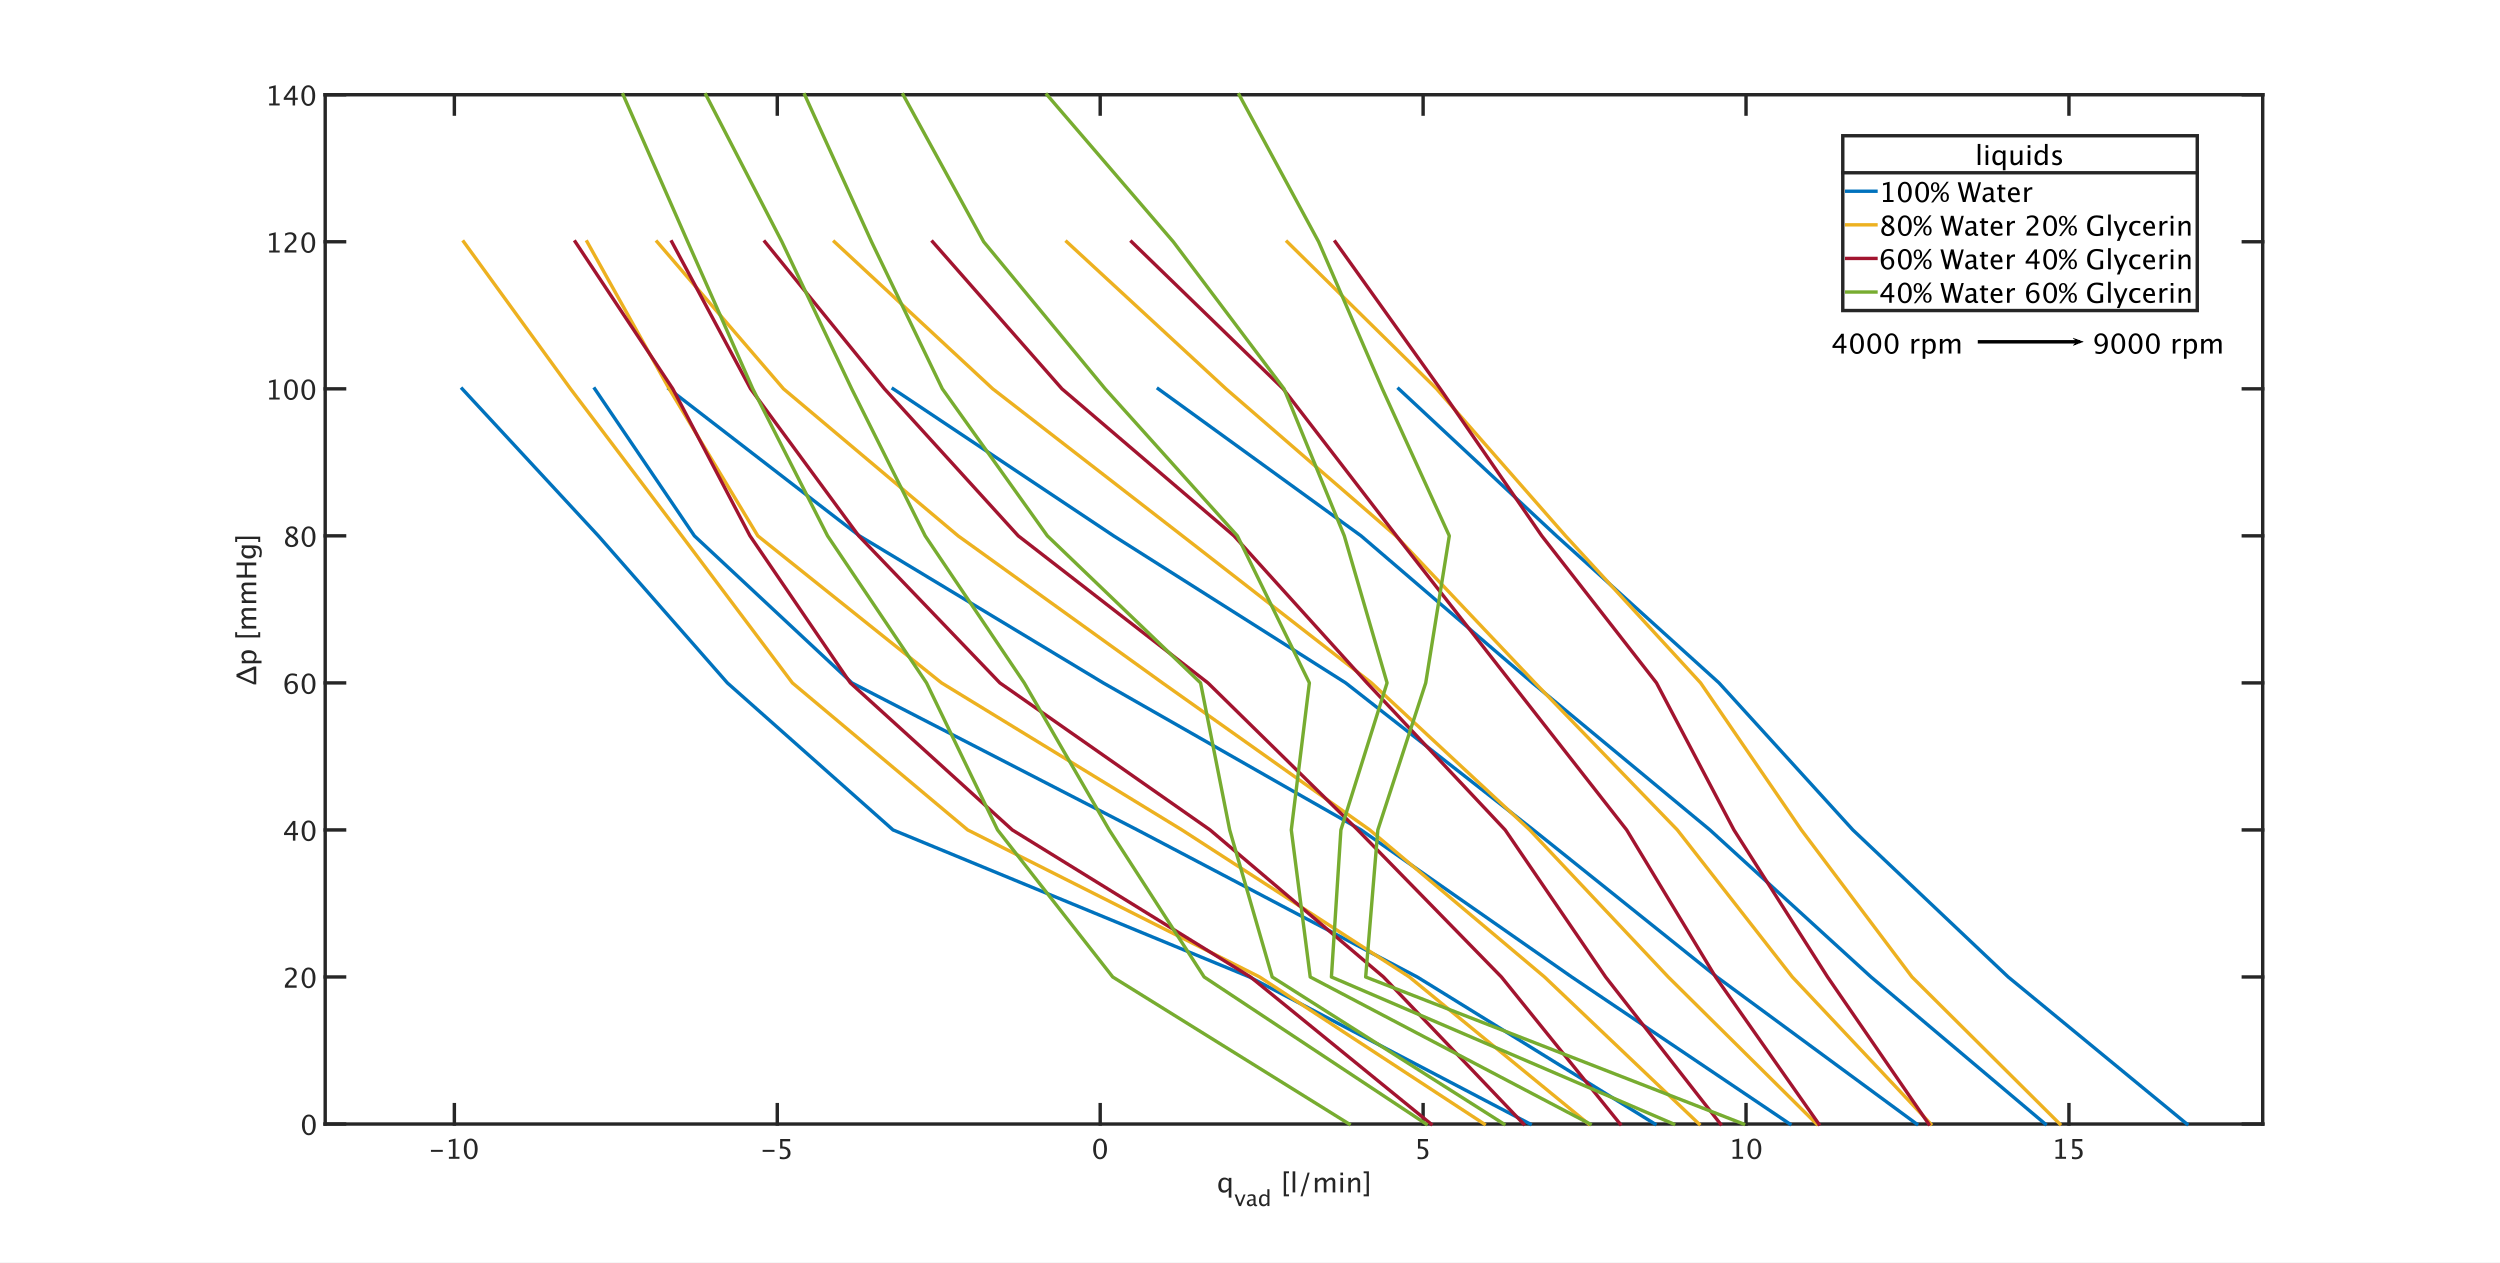 <?xml version="1.0"?>
<!DOCTYPE svg PUBLIC '-//W3C//DTD SVG 1.0//EN'
          'http://www.w3.org/TR/2001/REC-SVG-20010904/DTD/svg10.dtd'>
<svg xmlns:xlink="http://www.w3.org/1999/xlink" style="fill-opacity:1; color-rendering:auto; color-interpolation:auto; text-rendering:auto; stroke:black; stroke-linecap:square; stroke-miterlimit:10; shape-rendering:auto; stroke-opacity:1; fill:black; stroke-dasharray:none; font-weight:normal; stroke-width:1; font-family:'Dialog'; font-style:normal; stroke-linejoin:miter; font-size:12px; stroke-dashoffset:0; image-rendering:auto;" width="2560" height="1293" xmlns="http://www.w3.org/2000/svg"
><rect width="100%" height="100%" fill="#808080" stroke="none"/><!--Generated by the Batik Graphics2D SVG Generator--><defs id="genericDefs"
  /><g
  ><defs id="defs1"
    ><clipPath clipPathUnits="userSpaceOnUse" id="clipPath1"
      ><path d="M0 0 L2560 0 L2560 1293 L0 1293 L0 0 Z"
      /></clipPath
    ></defs
    ><g style="fill:white; stroke:white;"
    ><rect x="0" y="0" width="2560" style="clip-path:url(#clipPath1); stroke:none;" height="1293"
    /></g
    ><g style="fill:white; text-rendering:optimizeSpeed; color-rendering:optimizeSpeed; image-rendering:optimizeSpeed; shape-rendering:crispEdges; stroke:white; color-interpolation:sRGB;"
    ><rect x="0" width="2560" height="1293" y="0" style="stroke:none;"
      /><path style="stroke:none;" d="M333 1151 L2317 1151 L2317 97 L333 97 Z"
    /></g
    ><g style="fill:rgb(38,38,38); text-rendering:geometricPrecision; image-rendering:optimizeQuality; color-rendering:optimizeQuality; stroke-linejoin:round; stroke:rgb(38,38,38); color-interpolation:linearRGB; stroke-width:3.5;"
    ><line y2="1151" style="fill:none;" x1="333" x2="2317" y1="1151"
      /><line y2="97" style="fill:none;" x1="333" x2="2317" y1="97"
      /><line y2="1131.16" style="fill:none;" x1="465.267" x2="465.267" y1="1151"
      /><line y2="1131.16" style="fill:none;" x1="795.933" x2="795.933" y1="1151"
      /><line y2="1131.16" style="fill:none;" x1="1126.6" x2="1126.6" y1="1151"
      /><line y2="1131.16" style="fill:none;" x1="1457.267" x2="1457.267" y1="1151"
      /><line y2="1131.16" style="fill:none;" x1="1787.933" x2="1787.933" y1="1151"
      /><line y2="1131.16" style="fill:none;" x1="2118.6" x2="2118.6" y1="1151"
      /><line y2="116.84" style="fill:none;" x1="465.267" x2="465.267" y1="97"
      /><line y2="116.84" style="fill:none;" x1="795.933" x2="795.933" y1="97"
      /><line y2="116.84" style="fill:none;" x1="1126.6" x2="1126.6" y1="97"
      /><line y2="116.84" style="fill:none;" x1="1457.267" x2="1457.267" y1="97"
      /><line y2="116.84" style="fill:none;" x1="1787.933" x2="1787.933" y1="97"
      /><line y2="116.84" style="fill:none;" x1="2118.6" x2="2118.6" y1="97"
    /></g
    ><g transform="translate(465.267,1158.6)" style="font-size:28px; fill:rgb(38,38,38); text-rendering:geometricPrecision; image-rendering:optimizeQuality; color-rendering:optimizeQuality; font-family:sans-serif; stroke:rgb(38,38,38); color-interpolation:linearRGB;"
    ><path style="stroke:none;" d="M-23.977 20.918 L-23.977 18.895 L-11.836 18.895 L-11.836 20.918 ZM-5.588 28 L-5.588 25.977 L-1.541 25.977 L-1.541 10.008 L-5.588 11.02 L-5.588 8.941 L1.166 7.26 L1.166 25.977 L5.213 25.977 L5.213 28 ZM16.684 28.506 Q13.553 28.506 11.618 25.56 Q9.684 22.613 9.684 17.869 Q9.684 13.084 11.632 10.172 Q13.58 7.26 16.766 7.26 Q19.951 7.26 21.899 10.172 Q23.848 13.084 23.848 17.828 Q23.848 22.695 21.899 25.601 Q19.951 28.506 16.684 28.506 ZM16.711 26.482 Q20.99 26.482 20.99 17.787 Q20.99 9.283 16.766 9.283 Q12.555 9.283 12.555 17.869 Q12.555 26.482 16.711 26.482 Z"
    /></g
    ><g transform="translate(795.933,1158.6)" style="font-size:28px; fill:rgb(38,38,38); text-rendering:geometricPrecision; image-rendering:optimizeQuality; color-rendering:optimizeQuality; font-family:sans-serif; stroke:rgb(38,38,38); color-interpolation:linearRGB;"
    ><path style="stroke:none;" d="M-14.977 20.918 L-14.977 18.895 L-2.836 18.895 L-2.836 20.918 ZM2.606 28.082 L2.606 25.676 Q4.615 26.482 6.434 26.482 Q8.43 26.482 9.571 25.307 Q10.713 24.131 10.713 22.066 Q10.713 17.514 4.438 17.514 Q3.727 17.514 2.947 17.609 L2.947 7.766 L13.188 7.766 L13.188 10.117 L5.312 10.117 L5.312 15.449 Q9.209 15.449 11.396 17.24 Q13.584 19.031 13.584 22.203 Q13.584 25.156 11.595 26.831 Q9.605 28.506 6.078 28.506 Q4.547 28.506 2.606 28.082 Z"
    /></g
    ><g transform="translate(1126.6,1158.6)" style="font-size:28px; fill:rgb(38,38,38); text-rendering:geometricPrecision; image-rendering:optimizeQuality; color-rendering:optimizeQuality; font-family:sans-serif; stroke:rgb(38,38,38); color-interpolation:linearRGB;"
    ><path style="stroke:none;" d="M-0.223 28.506 Q-3.353 28.506 -5.288 25.56 Q-7.223 22.613 -7.223 17.869 Q-7.223 13.084 -5.274 10.172 Q-3.326 7.26 -0.141 7.26 Q3.045 7.26 4.993 10.172 Q6.941 13.084 6.941 17.828 Q6.941 22.695 4.993 25.601 Q3.045 28.506 -0.223 28.506 ZM-0.195 26.482 Q4.084 26.482 4.084 17.787 Q4.084 9.283 -0.141 9.283 Q-4.352 9.283 -4.352 17.869 Q-4.352 26.482 -0.195 26.482 Z"
    /></g
    ><g transform="translate(1457.267,1158.6)" style="font-size:28px; fill:rgb(38,38,38); text-rendering:geometricPrecision; image-rendering:optimizeQuality; color-rendering:optimizeQuality; font-family:sans-serif; stroke:rgb(38,38,38); color-interpolation:linearRGB;"
    ><path style="stroke:none;" d="M-5.596 28.082 L-5.596 25.676 Q-3.586 26.482 -1.768 26.482 Q0.229 26.482 1.37 25.307 Q2.512 24.131 2.512 22.066 Q2.512 17.514 -3.764 17.514 Q-4.475 17.514 -5.254 17.609 L-5.254 7.766 L4.986 7.766 L4.986 10.117 L-2.889 10.117 L-2.889 15.449 Q1.008 15.449 3.195 17.24 Q5.383 19.031 5.383 22.203 Q5.383 25.156 3.394 26.831 Q1.404 28.506 -2.123 28.506 Q-3.654 28.506 -5.596 28.082 Z"
    /></g
    ><g transform="translate(1787.933,1158.6)" style="font-size:28px; fill:rgb(38,38,38); text-rendering:geometricPrecision; image-rendering:optimizeQuality; color-rendering:optimizeQuality; font-family:sans-serif; stroke:rgb(38,38,38); color-interpolation:linearRGB;"
    ><path style="stroke:none;" d="M-13.789 28 L-13.789 25.977 L-9.742 25.977 L-9.742 10.008 L-13.789 11.02 L-13.789 8.941 L-7.035 7.26 L-7.035 25.977 L-2.988 25.977 L-2.988 28 ZM8.482 28.506 Q5.352 28.506 3.417 25.56 Q1.482 22.613 1.482 17.869 Q1.482 13.084 3.431 10.172 Q5.379 7.26 8.565 7.26 Q11.75 7.26 13.698 10.172 Q15.646 13.084 15.646 17.828 Q15.646 22.695 13.698 25.601 Q11.75 28.506 8.482 28.506 ZM8.51 26.482 Q12.789 26.482 12.789 17.787 Q12.789 9.283 8.565 9.283 Q4.354 9.283 4.354 17.869 Q4.354 26.482 8.51 26.482 Z"
    /></g
    ><g transform="translate(2118.6,1158.6)" style="font-size:28px; fill:rgb(38,38,38); text-rendering:geometricPrecision; image-rendering:optimizeQuality; color-rendering:optimizeQuality; font-family:sans-serif; stroke:rgb(38,38,38); color-interpolation:linearRGB;"
    ><path style="stroke:none;" d="M-13.789 28 L-13.789 25.977 L-9.742 25.977 L-9.742 10.008 L-13.789 11.02 L-13.789 8.941 L-7.035 7.26 L-7.035 25.977 L-2.988 25.977 L-2.988 28 ZM3.109 28.082 L3.109 25.676 Q5.119 26.482 6.938 26.482 Q8.934 26.482 10.075 25.307 Q11.217 24.131 11.217 22.066 Q11.217 17.514 4.941 17.514 Q4.231 17.514 3.451 17.609 L3.451 7.766 L13.691 7.766 L13.691 10.117 L5.816 10.117 L5.816 15.449 Q9.713 15.449 11.9 17.24 Q14.088 19.031 14.088 22.203 Q14.088 25.156 12.099 26.831 Q10.109 28.506 6.582 28.506 Q5.051 28.506 3.109 28.082 Z"
    /></g
    ><g transform="translate(1246,1221)" style="font-size:28px; fill:rgb(38,38,38); text-rendering:geometricPrecision; image-rendering:optimizeQuality; color-rendering:optimizeQuality; font-family:sans-serif; stroke:rgb(38,38,38); color-interpolation:linearRGB;"
    ><path style="stroke:none;" d="M12.223 5.4 L12.223 -2.789 Q10.582 0.342 7.273 0.342 Q4.594 0.342 3.056 -1.613 Q1.518 -3.568 1.518 -6.959 Q1.518 -10.664 3.261 -12.92 Q5.004 -15.176 7.848 -15.176 Q10.486 -15.176 12.223 -13.152 L12.223 -14.848 L14.93 -14.848 L14.93 5.4 ZM12.223 -11.307 Q10.131 -13.152 8.258 -13.152 Q4.389 -13.152 4.389 -7.232 Q4.389 -2.023 7.834 -2.023 Q10.076 -2.023 12.223 -4.471 Z"
    /></g
    ><g transform="translate(1264,1235)" style="font-size:22.4px; fill:rgb(38,38,38); text-rendering:geometricPrecision; image-rendering:optimizeQuality; color-rendering:optimizeQuality; font-family:sans-serif; stroke:rgb(38,38,38); color-interpolation:linearRGB;"
    ><path style="stroke:none;" d="M4.616 0 L0.197 -11.878 L2.352 -11.878 L5.808 -2.636 L9.45 -11.878 L11.463 -11.878 L6.77 0 ZM19.873 -1.509 Q17.938 0.273 16.144 0.273 Q14.667 0.273 13.694 -0.651 Q12.72 -1.575 12.72 -2.986 Q12.72 -4.933 14.355 -5.977 Q15.991 -7.022 19.042 -7.022 L19.556 -7.022 L19.556 -8.455 Q19.556 -10.522 17.434 -10.522 Q15.728 -10.522 13.748 -9.472 L13.748 -11.255 Q15.925 -12.141 17.828 -12.141 Q19.819 -12.141 20.765 -11.244 Q21.711 -10.347 21.711 -8.455 L21.711 -3.073 Q21.711 -1.225 22.848 -1.225 Q22.991 -1.225 23.264 -1.269 L23.417 -0.077 Q22.684 0.273 21.798 0.273 Q20.289 0.273 19.873 -1.509 ZM19.556 -2.68 L19.556 -5.753 L18.834 -5.775 Q17.062 -5.775 15.969 -5.102 Q14.875 -4.43 14.875 -3.336 Q14.875 -2.559 15.422 -2.023 Q15.969 -1.488 16.756 -1.488 Q18.102 -1.488 19.556 -2.68 ZM33.742 0 L33.742 -2.231 Q32.43 0.273 29.783 0.273 Q27.639 0.273 26.409 -1.291 Q25.178 -2.855 25.178 -5.567 Q25.178 -8.531 26.573 -10.336 Q27.967 -12.141 30.242 -12.141 Q32.353 -12.141 33.742 -10.522 L33.742 -17.27 L35.908 -17.27 L35.908 0 ZM33.742 -9.045 Q32.069 -10.522 30.57 -10.522 Q27.475 -10.522 27.475 -5.786 Q27.475 -1.619 30.231 -1.619 Q32.025 -1.619 33.742 -3.577 Z"
    /></g
    ><g transform="translate(1303,1221)" style="font-size:28px; fill:rgb(38,38,38); text-rendering:geometricPrecision; image-rendering:optimizeQuality; color-rendering:optimizeQuality; font-family:sans-serif; stroke:rgb(38,38,38); color-interpolation:linearRGB;"
    ><path style="stroke:none;" d="M11.553 4.047 L11.553 -21.588 L16.953 -21.588 L16.953 -19.564 L13.918 -19.564 L13.918 2.023 L16.953 2.023 L16.953 4.047 ZM20.658 0 L20.658 -21.588 L23.352 -21.588 L23.352 0 ZM28.697 4.047 L35.984 -20.234 L38.103 -20.234 L30.816 4.047 ZM43.435 0 L43.435 -14.848 L46.129 -14.848 L46.129 -12.059 Q48.098 -15.176 51.188 -15.176 Q54.168 -15.176 55.248 -12.059 Q57.162 -15.19 60.225 -15.19 Q62.193 -15.19 63.273 -14.034 Q64.353 -12.879 64.353 -10.801 L64.353 0 L61.647 0 L61.647 -10.377 Q61.647 -12.92 59.637 -12.92 Q57.545 -12.92 55.248 -9.953 L55.248 0 L52.541 0 L52.541 -10.377 Q52.541 -12.934 50.49 -12.934 Q48.453 -12.934 46.129 -9.953 L46.129 0 ZM69.576 0 L69.576 -14.848 L72.269 -14.848 L72.269 0 ZM69.576 -17.541 L69.576 -20.234 L72.269 -20.234 L72.269 -17.541 ZM77.67 0 L77.67 -14.848 L80.363 -14.848 L80.363 -12.059 Q82.496 -15.176 85.586 -15.176 Q87.514 -15.176 88.662 -13.952 Q89.811 -12.729 89.811 -10.664 L89.811 0 L87.117 0 L87.117 -9.789 Q87.117 -11.443 86.632 -12.148 Q86.147 -12.852 85.025 -12.852 Q82.551 -12.852 80.363 -9.611 L80.363 0 ZM98.766 4.047 L98.766 -21.588 L93.365 -21.588 L93.365 -19.564 L96.4 -19.564 L96.4 2.023 L93.365 2.023 L93.365 4.047 Z"
    /></g
    ><g style="fill:rgb(38,38,38); text-rendering:geometricPrecision; image-rendering:optimizeQuality; color-rendering:optimizeQuality; stroke-linejoin:round; stroke:rgb(38,38,38); color-interpolation:linearRGB; stroke-width:3.5;"
    ><line y2="97" style="fill:none;" x1="333" x2="333" y1="1151"
      /><line y2="97" style="fill:none;" x1="2317" x2="2317" y1="1151"
      /><line y2="1151" style="fill:none;" x1="333" x2="352.84" y1="1151"
      /><line y2="1000.429" style="fill:none;" x1="333" x2="352.84" y1="1000.429"
      /><line y2="849.857" style="fill:none;" x1="333" x2="352.84" y1="849.857"
      /><line y2="699.286" style="fill:none;" x1="333" x2="352.84" y1="699.286"
      /><line y2="548.714" style="fill:none;" x1="333" x2="352.84" y1="548.714"
      /><line y2="398.143" style="fill:none;" x1="333" x2="352.84" y1="398.143"
      /><line y2="247.571" style="fill:none;" x1="333" x2="352.84" y1="247.571"
      /><line y2="97" style="fill:none;" x1="333" x2="352.84" y1="97"
      /><line y2="1151" style="fill:none;" x1="2317" x2="2297.16" y1="1151"
      /><line y2="1000.429" style="fill:none;" x1="2317" x2="2297.16" y1="1000.429"
      /><line y2="849.857" style="fill:none;" x1="2317" x2="2297.16" y1="849.857"
      /><line y2="699.286" style="fill:none;" x1="2317" x2="2297.16" y1="699.286"
      /><line y2="548.714" style="fill:none;" x1="2317" x2="2297.16" y1="548.714"
      /><line y2="398.143" style="fill:none;" x1="2317" x2="2297.16" y1="398.143"
      /><line y2="247.571" style="fill:none;" x1="2317" x2="2297.16" y1="247.571"
      /><line y2="97" style="fill:none;" x1="2317" x2="2297.16" y1="97"
    /></g
    ><g transform="translate(325.4,1151)" style="font-size:28px; fill:rgb(38,38,38); text-rendering:geometricPrecision; image-rendering:optimizeQuality; color-rendering:optimizeQuality; font-family:sans-serif; stroke:rgb(38,38,38); color-interpolation:linearRGB;"
    ><path style="stroke:none;" d="M-9.223 11.506 Q-12.354 11.506 -14.288 8.56 Q-16.223 5.613 -16.223 0.869 Q-16.223 -3.916 -14.274 -6.828 Q-12.326 -9.74 -9.141 -9.74 Q-5.955 -9.74 -4.007 -6.828 Q-2.059 -3.916 -2.059 0.828 Q-2.059 5.695 -4.007 8.601 Q-5.955 11.506 -9.223 11.506 ZM-9.195 9.482 Q-4.916 9.482 -4.916 0.787 Q-4.916 -7.717 -9.141 -7.717 Q-13.352 -7.717 -13.352 0.869 Q-13.352 9.482 -9.195 9.482 Z"
    /></g
    ><g transform="translate(325.4,1000.429)" style="font-size:28px; fill:rgb(38,38,38); text-rendering:geometricPrecision; image-rendering:optimizeQuality; color-rendering:optimizeQuality; font-family:sans-serif; stroke:rgb(38,38,38); color-interpolation:linearRGB;"
    ><path style="stroke:none;" d="M-33.676 11 L-33.676 8.635 Q-32.5 5.887 -28.918 2.647 L-27.373 1.266 Q-24.393 -1.428 -24.393 -4.08 Q-24.393 -5.775 -25.411 -6.746 Q-26.43 -7.717 -28.207 -7.717 Q-30.312 -7.717 -33.17 -6.09 L-33.17 -8.469 Q-30.477 -9.74 -27.824 -9.74 Q-24.98 -9.74 -23.258 -8.209 Q-21.535 -6.678 -21.535 -4.148 Q-21.535 -2.33 -22.403 -0.922 Q-23.271 0.486 -25.637 2.496 L-26.676 3.385 Q-29.916 6.133 -30.422 8.635 L-21.631 8.635 L-21.631 11 ZM-9.518 11.506 Q-12.648 11.506 -14.583 8.56 Q-16.518 5.613 -16.518 0.869 Q-16.518 -3.916 -14.569 -6.828 Q-12.621 -9.74 -9.435 -9.74 Q-6.25 -9.74 -4.302 -6.828 Q-2.353 -3.916 -2.353 0.828 Q-2.353 5.695 -4.302 8.601 Q-6.25 11.506 -9.518 11.506 ZM-9.49 9.482 Q-5.211 9.482 -5.211 0.787 Q-5.211 -7.717 -9.435 -7.717 Q-13.646 -7.717 -13.646 0.869 Q-13.646 9.482 -9.49 9.482 Z"
    /></g
    ><g transform="translate(325.4,849.857)" style="font-size:28px; fill:rgb(38,38,38); text-rendering:geometricPrecision; image-rendering:optimizeQuality; color-rendering:optimizeQuality; font-family:sans-serif; stroke:rgb(38,38,38); color-interpolation:linearRGB;"
    ><path style="stroke:none;" d="M-25.459 11 L-25.459 5.271 L-34.565 5.271 L-34.565 3.234 L-25.459 -9.234 L-22.93 -9.234 L-22.93 3.07 L-20.223 3.07 L-20.223 5.271 L-22.93 5.271 L-22.93 11 ZM-31.926 3.07 L-25.281 3.07 L-25.281 -5.926 ZM-9.518 11.506 Q-12.648 11.506 -14.583 8.56 Q-16.518 5.613 -16.518 0.869 Q-16.518 -3.916 -14.569 -6.828 Q-12.621 -9.74 -9.435 -9.74 Q-6.25 -9.74 -4.302 -6.828 Q-2.353 -3.916 -2.353 0.828 Q-2.353 5.695 -4.302 8.601 Q-6.25 11.506 -9.518 11.506 ZM-9.49 9.482 Q-5.211 9.482 -5.211 0.787 Q-5.211 -7.717 -9.435 -7.717 Q-13.646 -7.717 -13.646 0.869 Q-13.646 9.482 -9.49 9.482 Z"
    /></g
    ><g transform="translate(325.4,699.286)" style="font-size:28px; fill:rgb(38,38,38); text-rendering:geometricPrecision; image-rendering:optimizeQuality; color-rendering:optimizeQuality; font-family:sans-serif; stroke:rgb(38,38,38); color-interpolation:linearRGB;"
    ><path style="stroke:none;" d="M-31.188 0.514 Q-29.26 -1.988 -26.334 -1.988 Q-23.682 -1.988 -21.993 -0.231 Q-20.305 1.525 -20.305 4.273 Q-20.305 7.432 -22.198 9.469 Q-24.092 11.506 -27.004 11.506 Q-30.354 11.506 -32.24 8.812 Q-34.127 6.119 -34.127 1.334 Q-34.127 -3.93 -31.96 -6.842 Q-29.793 -9.754 -25.855 -9.754 Q-24.051 -9.754 -21.344 -8.988 L-21.344 -6.637 Q-24.201 -7.731 -26.02 -7.731 Q-31.188 -7.731 -31.188 0.514 ZM-23.012 4.875 Q-23.012 2.578 -24.044 1.266 Q-25.076 -0.047 -26.908 -0.047 Q-28.617 -0.047 -29.848 1.102 Q-31.078 2.25 -31.078 3.863 Q-31.078 6.406 -29.909 7.944 Q-28.74 9.482 -26.812 9.482 Q-25.076 9.482 -24.044 8.231 Q-23.012 6.981 -23.012 4.875 ZM-9.518 11.506 Q-12.648 11.506 -14.583 8.56 Q-16.518 5.613 -16.518 0.869 Q-16.518 -3.916 -14.569 -6.828 Q-12.621 -9.74 -9.435 -9.74 Q-6.25 -9.74 -4.302 -6.828 Q-2.353 -3.916 -2.353 0.828 Q-2.353 5.695 -4.302 8.601 Q-6.25 11.506 -9.518 11.506 ZM-9.49 9.482 Q-5.211 9.482 -5.211 0.787 Q-5.211 -7.717 -9.435 -7.717 Q-13.646 -7.717 -13.646 0.869 Q-13.646 9.482 -9.49 9.482 Z"
    /></g
    ><g transform="translate(325.4,548.714)" style="font-size:28px; fill:rgb(38,38,38); text-rendering:geometricPrecision; image-rendering:optimizeQuality; color-rendering:optimizeQuality; font-family:sans-serif; stroke:rgb(38,38,38); color-interpolation:linearRGB;"
    ><path style="stroke:none;" d="M-29.561 -0.019 Q-32.527 -2.084 -32.527 -4.586 Q-32.527 -6.883 -30.846 -8.318 Q-29.164 -9.754 -26.457 -9.754 Q-23.955 -9.754 -22.403 -8.537 Q-20.852 -7.32 -20.852 -5.379 Q-20.852 -2.439 -24.625 -0.019 Q-20.045 2.223 -20.045 5.764 Q-20.045 8.307 -21.966 9.906 Q-23.887 11.506 -26.922 11.506 Q-29.902 11.506 -31.741 9.995 Q-33.58 8.484 -33.58 6.023 Q-33.58 2.387 -29.561 -0.019 ZM-26.129 -0.867 Q-23.299 -2.727 -23.299 -5.01 Q-23.299 -6.227 -24.242 -6.972 Q-25.186 -7.717 -26.73 -7.717 Q-28.221 -7.717 -29.15 -6.985 Q-30.08 -6.254 -30.08 -5.092 Q-30.08 -3.957 -29.239 -3.062 Q-28.398 -2.166 -26.129 -0.867 ZM-28.098 1.074 Q-29.725 2.332 -30.306 3.269 Q-30.887 4.205 -30.887 5.6 Q-30.887 7.336 -29.766 8.409 Q-28.645 9.482 -26.812 9.482 Q-25.049 9.482 -23.935 8.566 Q-22.82 7.65 -22.82 6.188 Q-22.82 5.012 -23.511 4.198 Q-24.201 3.385 -26.184 2.209 ZM-9.518 11.506 Q-12.648 11.506 -14.583 8.56 Q-16.518 5.613 -16.518 0.869 Q-16.518 -3.916 -14.569 -6.828 Q-12.621 -9.74 -9.435 -9.74 Q-6.25 -9.74 -4.302 -6.828 Q-2.353 -3.916 -2.353 0.828 Q-2.353 5.695 -4.302 8.601 Q-6.25 11.506 -9.518 11.506 ZM-9.49 9.482 Q-5.211 9.482 -5.211 0.787 Q-5.211 -7.717 -9.435 -7.717 Q-13.646 -7.717 -13.646 0.869 Q-13.646 9.482 -9.49 9.482 Z"
    /></g
    ><g transform="translate(325.4,398.143)" style="font-size:28px; fill:rgb(38,38,38); text-rendering:geometricPrecision; image-rendering:optimizeQuality; color-rendering:optimizeQuality; font-family:sans-serif; stroke:rgb(38,38,38); color-interpolation:linearRGB;"
    ><path style="stroke:none;" d="M-49.789 11 L-49.789 8.977 L-45.742 8.977 L-45.742 -6.992 L-49.789 -5.981 L-49.789 -8.059 L-43.035 -9.74 L-43.035 8.977 L-38.988 8.977 L-38.988 11 ZM-27.518 11.506 Q-30.648 11.506 -32.583 8.56 Q-34.518 5.613 -34.518 0.869 Q-34.518 -3.916 -32.569 -6.828 Q-30.621 -9.74 -27.436 -9.74 Q-24.25 -9.74 -22.302 -6.828 Q-20.354 -3.916 -20.354 0.828 Q-20.354 5.695 -22.302 8.601 Q-24.25 11.506 -27.518 11.506 ZM-27.49 9.482 Q-23.211 9.482 -23.211 0.787 Q-23.211 -7.717 -27.436 -7.717 Q-31.646 -7.717 -31.646 0.869 Q-31.646 9.482 -27.49 9.482 ZM-9.812 11.506 Q-12.943 11.506 -14.878 8.56 Q-16.812 5.613 -16.812 0.869 Q-16.812 -3.916 -14.864 -6.828 Q-12.916 -9.74 -9.73 -9.74 Q-6.545 -9.74 -4.597 -6.828 Q-2.648 -3.916 -2.648 0.828 Q-2.648 5.695 -4.597 8.601 Q-6.545 11.506 -9.812 11.506 ZM-9.785 9.482 Q-5.506 9.482 -5.506 0.787 Q-5.506 -7.717 -9.73 -7.717 Q-13.941 -7.717 -13.941 0.869 Q-13.941 9.482 -9.785 9.482 Z"
    /></g
    ><g transform="translate(325.4,247.571)" style="font-size:28px; fill:rgb(38,38,38); text-rendering:geometricPrecision; image-rendering:optimizeQuality; color-rendering:optimizeQuality; font-family:sans-serif; stroke:rgb(38,38,38); color-interpolation:linearRGB;"
    ><path style="stroke:none;" d="M-49.789 11 L-49.789 8.977 L-45.742 8.977 L-45.742 -6.992 L-49.789 -5.981 L-49.789 -8.059 L-43.035 -9.74 L-43.035 8.977 L-38.988 8.977 L-38.988 11 ZM-33.971 11 L-33.971 8.635 Q-32.795 5.887 -29.213 2.647 L-27.668 1.266 Q-24.688 -1.428 -24.688 -4.08 Q-24.688 -5.775 -25.706 -6.746 Q-26.725 -7.717 -28.502 -7.717 Q-30.607 -7.717 -33.465 -6.09 L-33.465 -8.469 Q-30.771 -9.74 -28.119 -9.74 Q-25.275 -9.74 -23.553 -8.209 Q-21.83 -6.678 -21.83 -4.148 Q-21.83 -2.33 -22.698 -0.922 Q-23.566 0.486 -25.932 2.496 L-26.971 3.385 Q-30.211 6.133 -30.717 8.635 L-21.926 8.635 L-21.926 11 ZM-9.812 11.506 Q-12.943 11.506 -14.878 8.56 Q-16.812 5.613 -16.812 0.869 Q-16.812 -3.916 -14.864 -6.828 Q-12.916 -9.74 -9.73 -9.74 Q-6.545 -9.74 -4.597 -6.828 Q-2.648 -3.916 -2.648 0.828 Q-2.648 5.695 -4.597 8.601 Q-6.545 11.506 -9.812 11.506 ZM-9.785 9.482 Q-5.506 9.482 -5.506 0.787 Q-5.506 -7.717 -9.73 -7.717 Q-13.941 -7.717 -13.941 0.869 Q-13.941 9.482 -9.785 9.482 Z"
    /></g
    ><g transform="translate(325.4,97)" style="font-size:28px; fill:rgb(38,38,38); text-rendering:geometricPrecision; image-rendering:optimizeQuality; color-rendering:optimizeQuality; font-family:sans-serif; stroke:rgb(38,38,38); color-interpolation:linearRGB;"
    ><path style="stroke:none;" d="M-49.789 11 L-49.789 8.977 L-45.742 8.977 L-45.742 -6.992 L-49.789 -5.981 L-49.789 -8.059 L-43.035 -9.74 L-43.035 8.977 L-38.988 8.977 L-38.988 11 ZM-25.754 11 L-25.754 5.271 L-34.859 5.271 L-34.859 3.234 L-25.754 -9.234 L-23.225 -9.234 L-23.225 3.07 L-20.518 3.07 L-20.518 5.271 L-23.225 5.271 L-23.225 11 ZM-32.221 3.07 L-25.576 3.07 L-25.576 -5.926 ZM-9.812 11.506 Q-12.943 11.506 -14.878 8.56 Q-16.812 5.613 -16.812 0.869 Q-16.812 -3.916 -14.864 -6.828 Q-12.916 -9.74 -9.73 -9.74 Q-6.545 -9.74 -4.597 -6.828 Q-2.648 -3.916 -2.648 0.828 Q-2.648 5.695 -4.597 8.601 Q-6.545 11.506 -9.812 11.506 ZM-9.785 9.482 Q-5.506 9.482 -5.506 0.787 Q-5.506 -7.717 -9.73 -7.717 Q-13.941 -7.717 -13.941 0.869 Q-13.941 9.482 -9.785 9.482 Z"
    /></g
    ><g transform="translate(268.4,624) rotate(-90)" style="font-size:28px; fill:rgb(38,38,38); text-rendering:geometricPrecision; image-rendering:optimizeQuality; color-rendering:optimizeQuality; font-family:sans-serif; stroke:rgb(38,38,38); color-interpolation:linearRGB;"
    ><path style="stroke:none;" d="M-76.83 -6 L-76.83 -8.529 L-69.106 -26.234 L-66.262 -26.234 L-58.565 -8.529 L-58.565 -6 ZM-74.356 -8.529 L-61.668 -8.529 L-67.998 -23.076 ZM-55.201 -0.6 L-55.201 -20.848 L-52.508 -20.848 L-52.508 -18.059 Q-50.853 -21.176 -47.545 -21.176 Q-44.865 -21.176 -43.327 -19.221 Q-41.789 -17.266 -41.789 -13.875 Q-41.789 -10.184 -43.532 -7.921 Q-45.275 -5.658 -48.119 -5.658 Q-50.758 -5.658 -52.508 -7.682 L-52.508 -0.6 ZM-52.508 -9.541 Q-50.43 -7.682 -48.543 -7.682 Q-44.66 -7.682 -44.66 -13.602 Q-44.66 -18.824 -48.105 -18.824 Q-50.361 -18.824 -52.508 -16.377 ZM-28.719 -1.953 L-28.719 -27.588 L-23.318 -27.588 L-23.318 -25.564 L-26.354 -25.564 L-26.354 -3.977 L-23.318 -3.977 L-23.318 -1.953 ZM-19.613 -6 L-19.613 -20.848 L-16.92 -20.848 L-16.92 -18.059 Q-14.951 -21.176 -11.861 -21.176 Q-8.881 -21.176 -7.801 -18.059 Q-5.887 -21.189 -2.824 -21.189 Q-0.856 -21.189 0.225 -20.034 Q1.305 -18.879 1.305 -16.801 L1.305 -6 L-1.402 -6 L-1.402 -16.377 Q-1.402 -18.92 -3.412 -18.92 Q-5.504 -18.92 -7.801 -15.953 L-7.801 -6 L-10.508 -6 L-10.508 -16.377 Q-10.508 -18.934 -12.559 -18.934 Q-14.596 -18.934 -16.92 -15.953 L-16.92 -6 ZM6.527 -6 L6.527 -20.848 L9.221 -20.848 L9.221 -18.059 Q11.19 -21.176 14.279 -21.176 Q17.26 -21.176 18.34 -18.059 Q20.254 -21.189 23.316 -21.189 Q25.285 -21.189 26.365 -20.034 Q27.445 -18.879 27.445 -16.801 L27.445 -6 L24.738 -6 L24.738 -16.377 Q24.738 -18.92 22.729 -18.92 Q20.637 -18.92 18.34 -15.953 L18.34 -6 L15.633 -6 L15.633 -16.377 Q15.633 -18.934 13.582 -18.934 Q11.545 -18.934 9.221 -15.953 L9.221 -6 ZM32.586 -6 L32.586 -26.234 L35.457 -26.234 L35.457 -17.703 L45.082 -17.703 L45.082 -26.234 L47.953 -26.234 L47.953 -6 L45.082 -6 L45.082 -15.557 L35.457 -15.557 L35.457 -6 ZM53.299 -1.065 L53.613 -3.402 Q55.951 -2.295 58.221 -2.295 Q62.773 -2.295 62.773 -7.121 L62.773 -9.459 Q61.283 -6.342 57.879 -6.342 Q55.213 -6.342 53.641 -8.283 Q52.068 -10.225 52.068 -13.52 Q52.068 -16.91 53.859 -19.043 Q55.65 -21.176 58.494 -21.176 Q60.982 -21.176 62.773 -19.152 L62.773 -20.848 L65.481 -20.848 L65.481 -10.047 Q65.481 -6.561 65.118 -4.886 Q64.756 -3.211 63.758 -2.144 Q61.994 -0.272 58.275 -0.272 Q55.678 -0.272 53.299 -1.065 ZM62.773 -11.141 L62.773 -17.307 Q60.996 -19.152 58.904 -19.152 Q57.045 -19.152 55.992 -17.662 Q54.94 -16.172 54.94 -13.574 Q54.94 -8.693 58.371 -8.693 Q60.709 -8.693 62.773 -11.141 ZM74.422 -1.953 L74.422 -27.588 L69.022 -27.588 L69.022 -25.564 L72.057 -25.564 L72.057 -3.977 L69.022 -3.977 L69.022 -1.953 Z"
    /></g
    ><g style="stroke-linecap:butt; fill:rgb(0,114,189); text-rendering:geometricPrecision; image-rendering:optimizeQuality; color-rendering:optimizeQuality; stroke-linejoin:round; stroke:rgb(0,114,189); color-interpolation:linearRGB; stroke-width:3.5;"
    ><path d="M1566.914 1151 L1279.458 1000.429 L914.457 849.857 L744.809 699.286 L612.707 548.714 L473.264 398.143" style="fill:none; fill-rule:evenodd;"
      /><path d="M1694.694 1151 L1451.248 1000.429 L1164.621 849.857 L872.348 699.286 L711.048 548.714 L609.026 398.143" style="fill:none; fill-rule:evenodd;"
      /><path d="M1832.869 1151 L1609.44 1000.429 L1393.763 849.857 L1129.718 699.286 L880.048 548.714 L684.946 398.143" style="fill:none; fill-rule:evenodd;"
      /><path d="M1962.719 1151 L1758.114 1000.429 L1570.217 849.857 L1377.978 699.286 L1140.345 548.714 L914.542 398.143" style="fill:none; fill-rule:evenodd;"
      /><path d="M2094.385 1151 L1915.944 1000.429 L1750.982 849.857 L1569.256 699.286 L1393.735 548.714 L1186.025 398.143" style="fill:none; fill-rule:evenodd;"
      /><path d="M2239.412 1151 L2056.4 1000.429 L1897.34 849.857 L1760.281 699.286 L1593.777 548.714 L1432.292 398.143" style="fill:none; fill-rule:evenodd;"
      /><path d="M1519.898 1151 L1289.835 1000.429 L990.915 849.857 L811.4 699.286 L698.153 548.714 L584.197 398.143 L474.817 247.571" style="fill:none; fill-rule:evenodd; stroke:rgb(237,177,32);"
      /><path d="M1626.806 1151 L1443.186 1000.429 L1210.317 849.857 L964.143 699.286 L775.983 548.714 L685.231 398.143 L601.174 247.571" style="fill:none; fill-rule:evenodd; stroke:rgb(237,177,32);"
      /><path d="M1739.875 1151 L1581.609 1000.429 L1402.655 849.857 L1190.361 699.286 L981.093 548.714 L802.287 398.143 L672.853 247.571" style="fill:none; fill-rule:evenodd; stroke:rgb(237,177,32);"
      /><path d="M1860.268 1151 L1708.287 1000.429 L1566.432 849.857 L1404.388 699.286 L1210.795 548.714 L1016.539 398.143 L854.378 247.571" style="fill:none; fill-rule:evenodd; stroke:rgb(237,177,32);"
      /><path d="M1977.123 1151 L1835.355 1000.429 L1717.6 849.857 L1571.898 699.286 L1429.316 548.714 L1255.407 398.143 L1092.337 247.571" style="fill:none; fill-rule:evenodd; stroke:rgb(237,177,32);"
      /><path d="M2109.292 1151 L1957.887 1000.429 L1844.589 849.857 L1741.416 699.286 L1603.101 548.714 L1471.012 398.143 L1318.067 247.571" style="fill:none; fill-rule:evenodd; stroke:rgb(237,177,32);"
      /><path d="M1465.377 1151 L1280.526 1000.429 L1036.605 849.857 L870.762 699.286 L767.968 548.714 L688.919 398.143 L589.065 247.571" style="fill:none; fill-rule:evenodd; stroke:rgb(162,20,47);"
      /><path d="M1560.218 1151 L1416.69 1000.429 L1239.104 849.857 L1023.876 699.286 L879.334 548.714 L768.589 398.143 L687.888 247.571" style="fill:none; fill-rule:evenodd; stroke:rgb(162,20,47);"
      /><path d="M1659.044 1151 L1537.453 1000.429 L1390.303 849.857 L1236.912 699.286 L1042.692 548.714 L905.665 398.143 L783.263 247.571" style="fill:none; fill-rule:evenodd; stroke:rgb(162,20,47);"
      /><path d="M1761.786 1151 L1644.152 1000.429 L1541.275 849.857 L1399.742 699.286 L1263.597 548.714 L1087.397 398.143 L955.021 247.571" style="fill:none; fill-rule:evenodd; stroke:rgb(162,20,47);"
      /><path d="M1862.495 1151 L1756.779 1000.429 L1665.708 849.857 L1547.777 699.286 L1429.968 548.714 L1313.951 398.143 L1158.749 247.571" style="fill:none; fill-rule:evenodd; stroke:rgb(162,20,47);"
      /><path d="M1975.041 1151 L1871.431 1000.429 L1775.551 849.857 L1696.235 699.286 L1578.769 548.714 L1474.831 398.143 L1367.316 247.571" style="fill:none; fill-rule:evenodd; stroke:rgb(162,20,47);"
      /><path d="M1381.538 1151 L1139.428 1000.429 L1021.507 849.857 L948.757 699.286 L847.425 548.714 L770.842 398.143 L704.194 247.571 L638.069 97" style="fill:none; fill-rule:evenodd; stroke:rgb(119,172,48);"
      /><path d="M1460.383 1151 L1233.064 1000.429 L1135.835 849.857 L1048.817 699.286 L947.383 548.714 L872.117 398.143 L800.654 247.571 L722.808 97" style="fill:none; fill-rule:evenodd; stroke:rgb(119,172,48);"
      /><path d="M1539.986 1151 L1302.735 1000.429 L1259.186 849.857 L1229.372 699.286 L1072.492 548.714 L964.919 398.143 L892.43 247.571 L823.974 97" style="fill:none; fill-rule:evenodd; stroke:rgb(119,172,48);"
      /><path d="M1628.29 1151 L1341.665 1000.429 L1322.285 849.857 L1340.804 699.286 L1267.091 548.714 L1131.684 398.143 L1007.298 247.571 L924.797 97" style="fill:none; fill-rule:evenodd; stroke:rgb(119,172,48);"
      /><path d="M1713.808 1151 L1363.371 1000.429 L1373.082 849.857 L1420.362 699.286 L1376.561 548.714 L1314.828 398.143 L1201.443 247.571 L1072.075 97" style="fill:none; fill-rule:evenodd; stroke:rgb(119,172,48);"
      /><path d="M1785.43 1151 L1398.443 1000.429 L1410.902 849.857 L1459.94 699.286 L1484.085 548.714 L1415.474 398.143 L1350.267 247.571 L1268.845 97" style="fill:none; fill-rule:evenodd; stroke:rgb(119,172,48);"
    /></g
    ><g style="fill:white; text-rendering:optimizeSpeed; color-rendering:optimizeSpeed; image-rendering:optimizeSpeed; shape-rendering:crispEdges; stroke:white; color-interpolation:sRGB;"
    ><path style="stroke:none;" d="M2250 318 L2250 139 L1887 139 L1887 318 Z"
    /></g
    ><g transform="translate(1924,195.841)" style="font-size:28px; text-rendering:geometricPrecision; color-rendering:optimizeQuality; image-rendering:optimizeQuality; font-family:sans-serif; color-interpolation:linearRGB;"
    ><path style="stroke:none;" d="M4.211 11 L4.211 8.977 L8.258 8.977 L8.258 -6.992 L4.211 -5.981 L4.211 -8.059 L10.965 -9.74 L10.965 8.977 L15.012 8.977 L15.012 11 ZM26.482 11.506 Q23.352 11.506 21.417 8.56 Q19.482 5.613 19.482 0.869 Q19.482 -3.916 21.431 -6.828 Q23.379 -9.74 26.564 -9.74 Q29.75 -9.74 31.698 -6.828 Q33.647 -3.916 33.647 0.828 Q33.647 5.695 31.698 8.601 Q29.75 11.506 26.482 11.506 ZM26.51 9.482 Q30.789 9.482 30.789 0.787 Q30.789 -7.717 26.564 -7.717 Q22.354 -7.717 22.354 0.869 Q22.354 9.482 26.51 9.482 ZM44.188 11.506 Q41.057 11.506 39.122 8.56 Q37.188 5.613 37.188 0.869 Q37.188 -3.916 39.136 -6.828 Q41.084 -9.74 44.27 -9.74 Q47.455 -9.74 49.403 -6.828 Q51.352 -3.916 51.352 0.828 Q51.352 5.695 49.403 8.601 Q47.455 11.506 44.188 11.506 ZM44.215 9.482 Q48.494 9.482 48.494 0.787 Q48.494 -7.717 44.27 -7.717 Q40.059 -7.717 40.059 0.869 Q40.059 9.482 44.215 9.482 ZM53.443 11.506 L69.385 -9.74 L71.49 -9.74 L55.562 11.506 ZM57.518 0.883 Q55.59 0.883 54.435 -0.498 Q53.279 -1.879 53.279 -4.189 Q53.279 -6.514 54.441 -7.874 Q55.603 -9.234 57.586 -9.234 Q59.555 -9.234 60.717 -7.874 Q61.879 -6.514 61.879 -4.203 Q61.879 -1.838 60.717 -0.477 Q59.555 0.883 57.518 0.883 ZM57.559 -0.471 Q59.855 -0.471 59.855 -4.203 Q59.855 -5.885 59.24 -6.89 Q58.625 -7.894 57.586 -7.894 Q56.533 -7.894 55.918 -6.89 Q55.303 -5.885 55.303 -4.189 Q55.303 -2.494 55.918 -1.482 Q56.533 -0.471 57.559 -0.471 ZM67.307 11 Q65.365 11 64.217 9.626 Q63.068 8.252 63.068 5.941 Q63.068 3.617 64.231 2.25 Q65.393 0.883 67.361 0.883 Q69.33 0.883 70.499 2.243 Q71.668 3.603 71.668 5.914 Q71.668 8.293 70.506 9.646 Q69.344 11 67.307 11 ZM67.334 9.646 Q69.644 9.646 69.644 5.914 Q69.644 4.232 69.022 3.228 Q68.4 2.223 67.361 2.223 Q66.322 2.223 65.707 3.228 Q65.092 4.232 65.092 5.941 Q65.092 7.623 65.7 8.635 Q66.309 9.646 67.334 9.646 ZM85.928 11 L80.719 -9.234 L83.481 -9.234 L87.623 6.748 L91.438 -9.234 L94.199 -9.234 L97.809 6.529 L102.266 -9.234 L104.603 -9.234 L98.93 11 L96.072 11 L92.504 -4.6 L88.772 11 ZM114.994 9.113 Q112.574 11.342 110.332 11.342 Q108.486 11.342 107.269 10.187 Q106.053 9.031 106.053 7.268 Q106.053 4.834 108.097 3.528 Q110.141 2.223 113.955 2.223 L114.598 2.223 L114.598 0.432 Q114.598 -2.152 111.945 -2.152 Q109.812 -2.152 107.338 -0.84 L107.338 -3.068 Q110.059 -4.176 112.438 -4.176 Q114.926 -4.176 116.108 -3.055 Q117.291 -1.934 117.291 0.432 L117.291 7.158 Q117.291 9.469 118.713 9.469 Q118.891 9.469 119.232 9.414 L119.424 10.904 Q118.508 11.342 117.4 11.342 Q115.514 11.342 114.994 9.113 ZM114.598 7.65 L114.598 3.809 L113.695 3.781 Q111.481 3.781 110.113 4.622 Q108.746 5.463 108.746 6.83 Q108.746 7.801 109.43 8.471 Q110.113 9.141 111.098 9.141 Q112.779 9.141 114.598 7.65 ZM127.258 11.342 Q125.207 11.342 124.059 10.166 Q122.91 8.99 122.91 6.898 L122.91 -1.824 L121.051 -1.824 L121.051 -3.848 L122.91 -3.848 L122.91 -6.541 L125.603 -6.801 L125.603 -3.848 L129.486 -3.848 L129.486 -1.824 L125.603 -1.824 L125.603 6.406 Q125.603 9.318 128.119 9.318 Q128.652 9.318 129.418 9.141 L129.418 11 Q128.174 11.342 127.258 11.342 ZM144.156 10.521 Q141.449 11.342 139.522 11.342 Q136.24 11.342 134.169 9.161 Q132.098 6.981 132.098 3.508 Q132.098 0.131 133.923 -2.029 Q135.748 -4.189 138.592 -4.189 Q141.285 -4.189 142.755 -2.275 Q144.225 -0.361 144.225 3.166 L144.211 4 L134.846 4 Q135.434 9.291 140.027 9.291 Q141.709 9.291 144.156 8.389 ZM134.969 1.977 L141.518 1.977 Q141.518 -2.166 138.428 -2.166 Q135.324 -2.166 134.969 1.977 ZM148.873 11 L148.873 -3.848 L151.566 -3.848 L151.566 -1.059 Q153.166 -4.176 156.215 -4.176 Q156.625 -4.176 157.076 -4.107 L157.076 -1.592 Q156.379 -1.824 155.846 -1.824 Q153.289 -1.824 151.566 1.211 L151.566 11 Z"
    /></g
    ><g style="stroke-linecap:butt; fill:rgb(0,114,189); text-rendering:geometricPrecision; image-rendering:optimizeQuality; color-rendering:optimizeQuality; stroke-linejoin:round; stroke:rgb(0,114,189); color-interpolation:linearRGB; stroke-width:3.5;"
    ><line y2="195.841" style="fill:none;" x1="1891" x2="1921" y1="195.841"
    /></g
    ><g transform="translate(1924,230.245)" style="font-size:28px; text-rendering:geometricPrecision; color-rendering:optimizeQuality; image-rendering:optimizeQuality; font-family:sans-serif; color-interpolation:linearRGB;"
    ><path style="stroke:none;" d="M6.439 -0.019 Q3.473 -2.084 3.473 -4.586 Q3.473 -6.883 5.154 -8.318 Q6.836 -9.754 9.543 -9.754 Q12.045 -9.754 13.597 -8.537 Q15.148 -7.32 15.148 -5.379 Q15.148 -2.439 11.375 -0.019 Q15.955 2.223 15.955 5.764 Q15.955 8.307 14.034 9.906 Q12.113 11.506 9.078 11.506 Q6.098 11.506 4.259 9.995 Q2.42 8.484 2.42 6.023 Q2.42 2.387 6.439 -0.019 ZM9.871 -0.867 Q12.701 -2.727 12.701 -5.01 Q12.701 -6.227 11.758 -6.972 Q10.815 -7.717 9.27 -7.717 Q7.779 -7.717 6.85 -6.985 Q5.92 -6.254 5.92 -5.092 Q5.92 -3.957 6.761 -3.062 Q7.602 -2.166 9.871 -0.867 ZM7.902 1.074 Q6.275 2.332 5.694 3.269 Q5.113 4.205 5.113 5.6 Q5.113 7.336 6.234 8.409 Q7.356 9.482 9.188 9.482 Q10.951 9.482 12.065 8.566 Q13.18 7.65 13.18 6.188 Q13.18 5.012 12.489 4.198 Q11.799 3.385 9.816 2.209 ZM26.482 11.506 Q23.352 11.506 21.417 8.56 Q19.482 5.613 19.482 0.869 Q19.482 -3.916 21.431 -6.828 Q23.379 -9.74 26.564 -9.74 Q29.75 -9.74 31.698 -6.828 Q33.647 -3.916 33.647 0.828 Q33.647 5.695 31.698 8.601 Q29.75 11.506 26.482 11.506 ZM26.51 9.482 Q30.789 9.482 30.789 0.787 Q30.789 -7.717 26.564 -7.717 Q22.354 -7.717 22.354 0.869 Q22.354 9.482 26.51 9.482 ZM35.738 11.506 L51.68 -9.74 L53.785 -9.74 L37.857 11.506 ZM39.812 0.883 Q37.885 0.883 36.73 -0.498 Q35.574 -1.879 35.574 -4.189 Q35.574 -6.514 36.736 -7.874 Q37.898 -9.234 39.881 -9.234 Q41.85 -9.234 43.012 -7.874 Q44.174 -6.514 44.174 -4.203 Q44.174 -1.838 43.012 -0.477 Q41.85 0.883 39.812 0.883 ZM39.853 -0.471 Q42.15 -0.471 42.15 -4.203 Q42.15 -5.885 41.535 -6.89 Q40.92 -7.894 39.881 -7.894 Q38.828 -7.894 38.213 -6.89 Q37.598 -5.885 37.598 -4.189 Q37.598 -2.494 38.213 -1.482 Q38.828 -0.471 39.853 -0.471 ZM49.602 11 Q47.66 11 46.512 9.626 Q45.363 8.252 45.363 5.941 Q45.363 3.617 46.525 2.25 Q47.688 0.883 49.656 0.883 Q51.625 0.883 52.794 2.243 Q53.963 3.603 53.963 5.914 Q53.963 8.293 52.801 9.646 Q51.639 11 49.602 11 ZM49.629 9.646 Q51.94 9.646 51.94 5.914 Q51.94 4.232 51.317 3.228 Q50.695 2.223 49.656 2.223 Q48.617 2.223 48.002 3.228 Q47.387 4.232 47.387 5.941 Q47.387 7.623 47.995 8.635 Q48.603 9.646 49.629 9.646 ZM68.223 11 L63.014 -9.234 L65.775 -9.234 L69.918 6.748 L73.732 -9.234 L76.494 -9.234 L80.103 6.529 L84.561 -9.234 L86.898 -9.234 L81.225 11 L78.367 11 L74.799 -4.6 L71.066 11 ZM97.289 9.113 Q94.869 11.342 92.627 11.342 Q90.781 11.342 89.564 10.187 Q88.348 9.031 88.348 7.268 Q88.348 4.834 90.392 3.528 Q92.436 2.223 96.25 2.223 L96.893 2.223 L96.893 0.432 Q96.893 -2.152 94.24 -2.152 Q92.107 -2.152 89.633 -0.84 L89.633 -3.068 Q92.353 -4.176 94.732 -4.176 Q97.221 -4.176 98.403 -3.055 Q99.586 -1.934 99.586 0.432 L99.586 7.158 Q99.586 9.469 101.008 9.469 Q101.186 9.469 101.527 9.414 L101.719 10.904 Q100.803 11.342 99.695 11.342 Q97.809 11.342 97.289 9.113 ZM96.893 7.65 L96.893 3.809 L95.99 3.781 Q93.775 3.781 92.408 4.622 Q91.041 5.463 91.041 6.83 Q91.041 7.801 91.725 8.471 Q92.408 9.141 93.393 9.141 Q95.074 9.141 96.893 7.65 ZM109.553 11.342 Q107.502 11.342 106.353 10.166 Q105.205 8.99 105.205 6.898 L105.205 -1.824 L103.346 -1.824 L103.346 -3.848 L105.205 -3.848 L105.205 -6.541 L107.898 -6.801 L107.898 -3.848 L111.781 -3.848 L111.781 -1.824 L107.898 -1.824 L107.898 6.406 Q107.898 9.318 110.414 9.318 Q110.947 9.318 111.713 9.141 L111.713 11 Q110.469 11.342 109.553 11.342 ZM126.451 10.521 Q123.744 11.342 121.816 11.342 Q118.535 11.342 116.464 9.161 Q114.393 6.981 114.393 3.508 Q114.393 0.131 116.218 -2.029 Q118.043 -4.189 120.887 -4.189 Q123.58 -4.189 125.05 -2.275 Q126.519 -0.361 126.519 3.166 L126.506 4 L117.141 4 Q117.728 9.291 122.322 9.291 Q124.004 9.291 126.451 8.389 ZM117.264 1.977 L123.812 1.977 Q123.812 -2.166 120.723 -2.166 Q117.619 -2.166 117.264 1.977 ZM131.168 11 L131.168 -3.848 L133.861 -3.848 L133.861 -1.059 Q135.461 -4.176 138.51 -4.176 Q138.92 -4.176 139.371 -4.107 L139.371 -1.592 Q138.674 -1.824 138.141 -1.824 Q135.584 -1.824 133.861 1.211 L133.861 11 ZM151.115 11 L151.115 8.635 Q152.291 5.887 155.873 2.647 L157.418 1.266 Q160.398 -1.428 160.398 -4.08 Q160.398 -5.775 159.38 -6.746 Q158.361 -7.717 156.584 -7.717 Q154.478 -7.717 151.621 -6.09 L151.621 -8.469 Q154.315 -9.74 156.967 -9.74 Q159.81 -9.74 161.533 -8.209 Q163.256 -6.678 163.256 -4.148 Q163.256 -2.33 162.388 -0.922 Q161.519 0.486 159.154 2.496 L158.115 3.385 Q154.875 6.133 154.369 8.635 L163.16 8.635 L163.16 11 ZM175.273 11.506 Q172.143 11.506 170.208 8.56 Q168.273 5.613 168.273 0.869 Q168.273 -3.916 170.222 -6.828 Q172.17 -9.74 175.356 -9.74 Q178.541 -9.74 180.489 -6.828 Q182.438 -3.916 182.438 0.828 Q182.438 5.695 180.489 8.601 Q178.541 11.506 175.273 11.506 ZM175.301 9.482 Q179.58 9.482 179.58 0.787 Q179.58 -7.717 175.356 -7.717 Q171.144 -7.717 171.144 0.869 Q171.144 9.482 175.301 9.482 ZM184.529 11.506 L200.471 -9.74 L202.576 -9.74 L186.648 11.506 ZM188.603 0.883 Q186.676 0.883 185.52 -0.498 Q184.365 -1.879 184.365 -4.189 Q184.365 -6.514 185.527 -7.874 Q186.69 -9.234 188.672 -9.234 Q190.641 -9.234 191.803 -7.874 Q192.965 -6.514 192.965 -4.203 Q192.965 -1.838 191.803 -0.477 Q190.641 0.883 188.603 0.883 ZM188.644 -0.471 Q190.941 -0.471 190.941 -4.203 Q190.941 -5.885 190.326 -6.89 Q189.711 -7.894 188.672 -7.894 Q187.619 -7.894 187.004 -6.89 Q186.389 -5.885 186.389 -4.189 Q186.389 -2.494 187.004 -1.482 Q187.619 -0.471 188.644 -0.471 ZM198.393 11 Q196.451 11 195.303 9.626 Q194.154 8.252 194.154 5.941 Q194.154 3.617 195.316 2.25 Q196.478 0.883 198.447 0.883 Q200.416 0.883 201.585 2.243 Q202.754 3.603 202.754 5.914 Q202.754 8.293 201.592 9.646 Q200.43 11 198.393 11 ZM198.42 9.646 Q200.731 9.646 200.731 5.914 Q200.731 4.232 200.108 3.228 Q199.486 2.223 198.447 2.223 Q197.408 2.223 196.793 3.228 Q196.178 4.232 196.178 5.941 Q196.178 7.623 196.786 8.635 Q197.394 9.646 198.42 9.646 ZM229.592 10.453 Q225.914 11.506 223.18 11.506 Q218.353 11.506 215.776 8.758 Q213.199 6.01 213.199 0.883 Q213.199 -4.148 215.81 -6.944 Q218.422 -9.74 223.139 -9.74 Q226.228 -9.74 229.565 -8.824 L229.565 -6.172 Q225.381 -7.594 223.152 -7.594 Q219.871 -7.594 218.06 -5.365 Q216.248 -3.137 216.248 0.91 Q216.248 4.916 218.19 7.138 Q220.131 9.359 223.631 9.359 Q225.066 9.359 226.734 8.854 L226.734 2.264 L229.592 2.264 ZM234.705 11 L234.705 -10.588 L237.398 -10.588 L237.398 11 ZM243.66 16.4 L246.066 11 L240.324 -3.848 L243.236 -3.848 L247.488 7.336 L252.027 -3.848 L254.57 -3.848 L246.463 16.4 ZM263.225 11.342 Q260.217 11.342 258.234 9.113 Q256.252 6.885 256.252 3.494 Q256.252 -0.129 258.214 -2.152 Q260.176 -4.176 263.69 -4.176 Q265.426 -4.176 267.572 -3.697 L267.572 -1.441 Q265.289 -2.111 263.853 -2.111 Q261.789 -2.111 260.538 -0.56 Q259.287 0.992 259.287 3.576 Q259.287 6.078 260.572 7.623 Q261.857 9.168 263.935 9.168 Q265.781 9.168 267.736 8.225 L267.736 10.549 Q265.125 11.342 263.225 11.342 ZM282.652 10.521 Q279.945 11.342 278.018 11.342 Q274.736 11.342 272.665 9.161 Q270.594 6.981 270.594 3.508 Q270.594 0.131 272.419 -2.029 Q274.244 -4.189 277.088 -4.189 Q279.781 -4.189 281.251 -2.275 Q282.721 -0.361 282.721 3.166 L282.707 4 L273.342 4 Q273.93 9.291 278.523 9.291 Q280.205 9.291 282.652 8.389 ZM273.465 1.977 L280.014 1.977 Q280.014 -2.166 276.924 -2.166 Q273.82 -2.166 273.465 1.977 ZM287.369 11 L287.369 -3.848 L290.062 -3.848 L290.062 -1.059 Q291.662 -4.176 294.711 -4.176 Q295.121 -4.176 295.572 -4.107 L295.572 -1.592 Q294.875 -1.824 294.342 -1.824 Q291.785 -1.824 290.062 1.211 L290.062 11 ZM298.826 11 L298.826 -3.848 L301.519 -3.848 L301.519 11 ZM298.826 -6.541 L298.826 -9.234 L301.519 -9.234 L301.519 -6.541 ZM306.92 11 L306.92 -3.848 L309.613 -3.848 L309.613 -1.059 Q311.746 -4.176 314.836 -4.176 Q316.764 -4.176 317.912 -2.952 Q319.06 -1.728 319.06 0.336 L319.06 11 L316.367 11 L316.367 1.211 Q316.367 -0.443 315.882 -1.147 Q315.397 -1.852 314.275 -1.852 Q311.801 -1.852 309.613 1.389 L309.613 11 Z"
    /></g
    ><g style="stroke-linecap:butt; fill:rgb(237,177,32); text-rendering:geometricPrecision; image-rendering:optimizeQuality; color-rendering:optimizeQuality; stroke-linejoin:round; stroke:rgb(237,177,32); color-interpolation:linearRGB; stroke-width:3.5;"
    ><line y2="230.245" style="fill:none;" x1="1891" x2="1921" y1="230.245"
    /></g
    ><g transform="translate(1924,264.649)" style="font-size:28px; text-rendering:geometricPrecision; color-rendering:optimizeQuality; image-rendering:optimizeQuality; font-family:sans-serif; color-interpolation:linearRGB;"
    ><path style="stroke:none;" d="M4.812 0.514 Q6.74 -1.988 9.666 -1.988 Q12.318 -1.988 14.007 -0.231 Q15.695 1.525 15.695 4.273 Q15.695 7.432 13.802 9.469 Q11.908 11.506 8.996 11.506 Q5.646 11.506 3.76 8.812 Q1.873 6.119 1.873 1.334 Q1.873 -3.93 4.04 -6.842 Q6.207 -9.754 10.145 -9.754 Q11.949 -9.754 14.656 -8.988 L14.656 -6.637 Q11.799 -7.731 9.98 -7.731 Q4.812 -7.731 4.812 0.514 ZM12.988 4.875 Q12.988 2.578 11.956 1.266 Q10.924 -0.047 9.092 -0.047 Q7.383 -0.047 6.152 1.102 Q4.922 2.25 4.922 3.863 Q4.922 6.406 6.091 7.944 Q7.26 9.482 9.188 9.482 Q10.924 9.482 11.956 8.231 Q12.988 6.981 12.988 4.875 ZM26.482 11.506 Q23.352 11.506 21.417 8.56 Q19.482 5.613 19.482 0.869 Q19.482 -3.916 21.431 -6.828 Q23.379 -9.74 26.564 -9.74 Q29.75 -9.74 31.698 -6.828 Q33.647 -3.916 33.647 0.828 Q33.647 5.695 31.698 8.601 Q29.75 11.506 26.482 11.506 ZM26.51 9.482 Q30.789 9.482 30.789 0.787 Q30.789 -7.717 26.564 -7.717 Q22.354 -7.717 22.354 0.869 Q22.354 9.482 26.51 9.482 ZM35.738 11.506 L51.68 -9.74 L53.785 -9.74 L37.857 11.506 ZM39.812 0.883 Q37.885 0.883 36.73 -0.498 Q35.574 -1.879 35.574 -4.189 Q35.574 -6.514 36.736 -7.874 Q37.898 -9.234 39.881 -9.234 Q41.85 -9.234 43.012 -7.874 Q44.174 -6.514 44.174 -4.203 Q44.174 -1.838 43.012 -0.477 Q41.85 0.883 39.812 0.883 ZM39.853 -0.471 Q42.15 -0.471 42.15 -4.203 Q42.15 -5.885 41.535 -6.89 Q40.92 -7.894 39.881 -7.894 Q38.828 -7.894 38.213 -6.89 Q37.598 -5.885 37.598 -4.189 Q37.598 -2.494 38.213 -1.482 Q38.828 -0.471 39.853 -0.471 ZM49.602 11 Q47.66 11 46.512 9.626 Q45.363 8.252 45.363 5.941 Q45.363 3.617 46.525 2.25 Q47.688 0.883 49.656 0.883 Q51.625 0.883 52.794 2.243 Q53.963 3.603 53.963 5.914 Q53.963 8.293 52.801 9.646 Q51.639 11 49.602 11 ZM49.629 9.646 Q51.94 9.646 51.94 5.914 Q51.94 4.232 51.317 3.228 Q50.695 2.223 49.656 2.223 Q48.617 2.223 48.002 3.228 Q47.387 4.232 47.387 5.941 Q47.387 7.623 47.995 8.635 Q48.603 9.646 49.629 9.646 ZM68.223 11 L63.014 -9.234 L65.775 -9.234 L69.918 6.748 L73.732 -9.234 L76.494 -9.234 L80.103 6.529 L84.561 -9.234 L86.898 -9.234 L81.225 11 L78.367 11 L74.799 -4.6 L71.066 11 ZM97.289 9.113 Q94.869 11.342 92.627 11.342 Q90.781 11.342 89.564 10.187 Q88.348 9.031 88.348 7.268 Q88.348 4.834 90.392 3.528 Q92.436 2.223 96.25 2.223 L96.893 2.223 L96.893 0.432 Q96.893 -2.152 94.24 -2.152 Q92.107 -2.152 89.633 -0.84 L89.633 -3.068 Q92.353 -4.176 94.732 -4.176 Q97.221 -4.176 98.403 -3.055 Q99.586 -1.934 99.586 0.432 L99.586 7.158 Q99.586 9.469 101.008 9.469 Q101.186 9.469 101.527 9.414 L101.719 10.904 Q100.803 11.342 99.695 11.342 Q97.809 11.342 97.289 9.113 ZM96.893 7.65 L96.893 3.809 L95.99 3.781 Q93.775 3.781 92.408 4.622 Q91.041 5.463 91.041 6.83 Q91.041 7.801 91.725 8.471 Q92.408 9.141 93.393 9.141 Q95.074 9.141 96.893 7.65 ZM109.553 11.342 Q107.502 11.342 106.353 10.166 Q105.205 8.99 105.205 6.898 L105.205 -1.824 L103.346 -1.824 L103.346 -3.848 L105.205 -3.848 L105.205 -6.541 L107.898 -6.801 L107.898 -3.848 L111.781 -3.848 L111.781 -1.824 L107.898 -1.824 L107.898 6.406 Q107.898 9.318 110.414 9.318 Q110.947 9.318 111.713 9.141 L111.713 11 Q110.469 11.342 109.553 11.342 ZM126.451 10.521 Q123.744 11.342 121.816 11.342 Q118.535 11.342 116.464 9.161 Q114.393 6.981 114.393 3.508 Q114.393 0.131 116.218 -2.029 Q118.043 -4.189 120.887 -4.189 Q123.58 -4.189 125.05 -2.275 Q126.519 -0.361 126.519 3.166 L126.506 4 L117.141 4 Q117.728 9.291 122.322 9.291 Q124.004 9.291 126.451 8.389 ZM117.264 1.977 L123.812 1.977 Q123.812 -2.166 120.723 -2.166 Q117.619 -2.166 117.264 1.977 ZM131.168 11 L131.168 -3.848 L133.861 -3.848 L133.861 -1.059 Q135.461 -4.176 138.51 -4.176 Q138.92 -4.176 139.371 -4.107 L139.371 -1.592 Q138.674 -1.824 138.141 -1.824 Q135.584 -1.824 133.861 1.211 L133.861 11 ZM159.332 11 L159.332 5.271 L150.227 5.271 L150.227 3.234 L159.332 -9.234 L161.861 -9.234 L161.861 3.07 L164.568 3.07 L164.568 5.271 L161.861 5.271 L161.861 11 ZM152.865 3.07 L159.51 3.07 L159.51 -5.926 ZM175.273 11.506 Q172.143 11.506 170.208 8.56 Q168.273 5.613 168.273 0.869 Q168.273 -3.916 170.222 -6.828 Q172.17 -9.74 175.356 -9.74 Q178.541 -9.74 180.489 -6.828 Q182.438 -3.916 182.438 0.828 Q182.438 5.695 180.489 8.601 Q178.541 11.506 175.273 11.506 ZM175.301 9.482 Q179.58 9.482 179.58 0.787 Q179.58 -7.717 175.356 -7.717 Q171.144 -7.717 171.144 0.869 Q171.144 9.482 175.301 9.482 ZM184.529 11.506 L200.471 -9.74 L202.576 -9.74 L186.648 11.506 ZM188.603 0.883 Q186.676 0.883 185.52 -0.498 Q184.365 -1.879 184.365 -4.189 Q184.365 -6.514 185.527 -7.874 Q186.69 -9.234 188.672 -9.234 Q190.641 -9.234 191.803 -7.874 Q192.965 -6.514 192.965 -4.203 Q192.965 -1.838 191.803 -0.477 Q190.641 0.883 188.603 0.883 ZM188.644 -0.471 Q190.941 -0.471 190.941 -4.203 Q190.941 -5.885 190.326 -6.89 Q189.711 -7.894 188.672 -7.894 Q187.619 -7.894 187.004 -6.89 Q186.389 -5.885 186.389 -4.189 Q186.389 -2.494 187.004 -1.482 Q187.619 -0.471 188.644 -0.471 ZM198.393 11 Q196.451 11 195.303 9.626 Q194.154 8.252 194.154 5.941 Q194.154 3.617 195.316 2.25 Q196.478 0.883 198.447 0.883 Q200.416 0.883 201.585 2.243 Q202.754 3.603 202.754 5.914 Q202.754 8.293 201.592 9.646 Q200.43 11 198.393 11 ZM198.42 9.646 Q200.731 9.646 200.731 5.914 Q200.731 4.232 200.108 3.228 Q199.486 2.223 198.447 2.223 Q197.408 2.223 196.793 3.228 Q196.178 4.232 196.178 5.941 Q196.178 7.623 196.786 8.635 Q197.394 9.646 198.42 9.646 ZM229.592 10.453 Q225.914 11.506 223.18 11.506 Q218.353 11.506 215.776 8.758 Q213.199 6.01 213.199 0.883 Q213.199 -4.148 215.81 -6.944 Q218.422 -9.74 223.139 -9.74 Q226.228 -9.74 229.565 -8.824 L229.565 -6.172 Q225.381 -7.594 223.152 -7.594 Q219.871 -7.594 218.06 -5.365 Q216.248 -3.137 216.248 0.91 Q216.248 4.916 218.19 7.138 Q220.131 9.359 223.631 9.359 Q225.066 9.359 226.734 8.854 L226.734 2.264 L229.592 2.264 ZM234.705 11 L234.705 -10.588 L237.398 -10.588 L237.398 11 ZM243.66 16.4 L246.066 11 L240.324 -3.848 L243.236 -3.848 L247.488 7.336 L252.027 -3.848 L254.57 -3.848 L246.463 16.4 ZM263.225 11.342 Q260.217 11.342 258.234 9.113 Q256.252 6.885 256.252 3.494 Q256.252 -0.129 258.214 -2.152 Q260.176 -4.176 263.69 -4.176 Q265.426 -4.176 267.572 -3.697 L267.572 -1.441 Q265.289 -2.111 263.853 -2.111 Q261.789 -2.111 260.538 -0.56 Q259.287 0.992 259.287 3.576 Q259.287 6.078 260.572 7.623 Q261.857 9.168 263.935 9.168 Q265.781 9.168 267.736 8.225 L267.736 10.549 Q265.125 11.342 263.225 11.342 ZM282.652 10.521 Q279.945 11.342 278.018 11.342 Q274.736 11.342 272.665 9.161 Q270.594 6.981 270.594 3.508 Q270.594 0.131 272.419 -2.029 Q274.244 -4.189 277.088 -4.189 Q279.781 -4.189 281.251 -2.275 Q282.721 -0.361 282.721 3.166 L282.707 4 L273.342 4 Q273.93 9.291 278.523 9.291 Q280.205 9.291 282.652 8.389 ZM273.465 1.977 L280.014 1.977 Q280.014 -2.166 276.924 -2.166 Q273.82 -2.166 273.465 1.977 ZM287.369 11 L287.369 -3.848 L290.062 -3.848 L290.062 -1.059 Q291.662 -4.176 294.711 -4.176 Q295.121 -4.176 295.572 -4.107 L295.572 -1.592 Q294.875 -1.824 294.342 -1.824 Q291.785 -1.824 290.062 1.211 L290.062 11 ZM298.826 11 L298.826 -3.848 L301.519 -3.848 L301.519 11 ZM298.826 -6.541 L298.826 -9.234 L301.519 -9.234 L301.519 -6.541 ZM306.92 11 L306.92 -3.848 L309.613 -3.848 L309.613 -1.059 Q311.746 -4.176 314.836 -4.176 Q316.764 -4.176 317.912 -2.952 Q319.06 -1.728 319.06 0.336 L319.06 11 L316.367 11 L316.367 1.211 Q316.367 -0.443 315.882 -1.147 Q315.397 -1.852 314.275 -1.852 Q311.801 -1.852 309.613 1.389 L309.613 11 Z"
    /></g
    ><g style="stroke-linecap:butt; fill:rgb(162,20,47); text-rendering:geometricPrecision; image-rendering:optimizeQuality; color-rendering:optimizeQuality; stroke-linejoin:round; stroke:rgb(162,20,47); color-interpolation:linearRGB; stroke-width:3.5;"
    ><line y2="264.649" style="fill:none;" x1="1891" x2="1921" y1="264.649"
    /></g
    ><g transform="translate(1924,299.053)" style="font-size:28px; text-rendering:geometricPrecision; color-rendering:optimizeQuality; image-rendering:optimizeQuality; font-family:sans-serif; color-interpolation:linearRGB;"
    ><path style="stroke:none;" d="M10.541 11 L10.541 5.271 L1.435 5.271 L1.435 3.234 L10.541 -9.234 L13.07 -9.234 L13.07 3.07 L15.777 3.07 L15.777 5.271 L13.07 5.271 L13.07 11 ZM4.074 3.07 L10.719 3.07 L10.719 -5.926 ZM26.482 11.506 Q23.352 11.506 21.417 8.56 Q19.482 5.613 19.482 0.869 Q19.482 -3.916 21.431 -6.828 Q23.379 -9.74 26.564 -9.74 Q29.75 -9.74 31.698 -6.828 Q33.647 -3.916 33.647 0.828 Q33.647 5.695 31.698 8.601 Q29.75 11.506 26.482 11.506 ZM26.51 9.482 Q30.789 9.482 30.789 0.787 Q30.789 -7.717 26.564 -7.717 Q22.354 -7.717 22.354 0.869 Q22.354 9.482 26.51 9.482 ZM35.738 11.506 L51.68 -9.74 L53.785 -9.74 L37.857 11.506 ZM39.812 0.883 Q37.885 0.883 36.73 -0.498 Q35.574 -1.879 35.574 -4.189 Q35.574 -6.514 36.736 -7.874 Q37.898 -9.234 39.881 -9.234 Q41.85 -9.234 43.012 -7.874 Q44.174 -6.514 44.174 -4.203 Q44.174 -1.838 43.012 -0.477 Q41.85 0.883 39.812 0.883 ZM39.853 -0.471 Q42.15 -0.471 42.15 -4.203 Q42.15 -5.885 41.535 -6.89 Q40.92 -7.894 39.881 -7.894 Q38.828 -7.894 38.213 -6.89 Q37.598 -5.885 37.598 -4.189 Q37.598 -2.494 38.213 -1.482 Q38.828 -0.471 39.853 -0.471 ZM49.602 11 Q47.66 11 46.512 9.626 Q45.363 8.252 45.363 5.941 Q45.363 3.617 46.525 2.25 Q47.688 0.883 49.656 0.883 Q51.625 0.883 52.794 2.243 Q53.963 3.603 53.963 5.914 Q53.963 8.293 52.801 9.646 Q51.639 11 49.602 11 ZM49.629 9.646 Q51.94 9.646 51.94 5.914 Q51.94 4.232 51.317 3.228 Q50.695 2.223 49.656 2.223 Q48.617 2.223 48.002 3.228 Q47.387 4.232 47.387 5.941 Q47.387 7.623 47.995 8.635 Q48.603 9.646 49.629 9.646 ZM68.223 11 L63.014 -9.234 L65.775 -9.234 L69.918 6.748 L73.732 -9.234 L76.494 -9.234 L80.103 6.529 L84.561 -9.234 L86.898 -9.234 L81.225 11 L78.367 11 L74.799 -4.6 L71.066 11 ZM97.289 9.113 Q94.869 11.342 92.627 11.342 Q90.781 11.342 89.564 10.187 Q88.348 9.031 88.348 7.268 Q88.348 4.834 90.392 3.528 Q92.436 2.223 96.25 2.223 L96.893 2.223 L96.893 0.432 Q96.893 -2.152 94.24 -2.152 Q92.107 -2.152 89.633 -0.84 L89.633 -3.068 Q92.353 -4.176 94.732 -4.176 Q97.221 -4.176 98.403 -3.055 Q99.586 -1.934 99.586 0.432 L99.586 7.158 Q99.586 9.469 101.008 9.469 Q101.186 9.469 101.527 9.414 L101.719 10.904 Q100.803 11.342 99.695 11.342 Q97.809 11.342 97.289 9.113 ZM96.893 7.65 L96.893 3.809 L95.99 3.781 Q93.775 3.781 92.408 4.622 Q91.041 5.463 91.041 6.83 Q91.041 7.801 91.725 8.471 Q92.408 9.141 93.393 9.141 Q95.074 9.141 96.893 7.65 ZM109.553 11.342 Q107.502 11.342 106.353 10.166 Q105.205 8.99 105.205 6.898 L105.205 -1.824 L103.346 -1.824 L103.346 -3.848 L105.205 -3.848 L105.205 -6.541 L107.898 -6.801 L107.898 -3.848 L111.781 -3.848 L111.781 -1.824 L107.898 -1.824 L107.898 6.406 Q107.898 9.318 110.414 9.318 Q110.947 9.318 111.713 9.141 L111.713 11 Q110.469 11.342 109.553 11.342 ZM126.451 10.521 Q123.744 11.342 121.816 11.342 Q118.535 11.342 116.464 9.161 Q114.393 6.981 114.393 3.508 Q114.393 0.131 116.218 -2.029 Q118.043 -4.189 120.887 -4.189 Q123.58 -4.189 125.05 -2.275 Q126.519 -0.361 126.519 3.166 L126.506 4 L117.141 4 Q117.728 9.291 122.322 9.291 Q124.004 9.291 126.451 8.389 ZM117.264 1.977 L123.812 1.977 Q123.812 -2.166 120.723 -2.166 Q117.619 -2.166 117.264 1.977 ZM131.168 11 L131.168 -3.848 L133.861 -3.848 L133.861 -1.059 Q135.461 -4.176 138.51 -4.176 Q138.92 -4.176 139.371 -4.107 L139.371 -1.592 Q138.674 -1.824 138.141 -1.824 Q135.584 -1.824 133.861 1.211 L133.861 11 ZM153.603 0.514 Q155.531 -1.988 158.457 -1.988 Q161.109 -1.988 162.798 -0.231 Q164.486 1.525 164.486 4.273 Q164.486 7.432 162.593 9.469 Q160.699 11.506 157.787 11.506 Q154.438 11.506 152.551 8.812 Q150.664 6.119 150.664 1.334 Q150.664 -3.93 152.831 -6.842 Q154.998 -9.754 158.935 -9.754 Q160.74 -9.754 163.447 -8.988 L163.447 -6.637 Q160.59 -7.731 158.772 -7.731 Q153.603 -7.731 153.603 0.514 ZM161.779 4.875 Q161.779 2.578 160.747 1.266 Q159.715 -0.047 157.883 -0.047 Q156.174 -0.047 154.943 1.102 Q153.713 2.25 153.713 3.863 Q153.713 6.406 154.882 7.944 Q156.051 9.482 157.978 9.482 Q159.715 9.482 160.747 8.231 Q161.779 6.981 161.779 4.875 ZM175.273 11.506 Q172.143 11.506 170.208 8.56 Q168.273 5.613 168.273 0.869 Q168.273 -3.916 170.222 -6.828 Q172.17 -9.74 175.356 -9.74 Q178.541 -9.74 180.489 -6.828 Q182.438 -3.916 182.438 0.828 Q182.438 5.695 180.489 8.601 Q178.541 11.506 175.273 11.506 ZM175.301 9.482 Q179.58 9.482 179.58 0.787 Q179.58 -7.717 175.356 -7.717 Q171.144 -7.717 171.144 0.869 Q171.144 9.482 175.301 9.482 ZM184.529 11.506 L200.471 -9.74 L202.576 -9.74 L186.648 11.506 ZM188.603 0.883 Q186.676 0.883 185.52 -0.498 Q184.365 -1.879 184.365 -4.189 Q184.365 -6.514 185.527 -7.874 Q186.69 -9.234 188.672 -9.234 Q190.641 -9.234 191.803 -7.874 Q192.965 -6.514 192.965 -4.203 Q192.965 -1.838 191.803 -0.477 Q190.641 0.883 188.603 0.883 ZM188.644 -0.471 Q190.941 -0.471 190.941 -4.203 Q190.941 -5.885 190.326 -6.89 Q189.711 -7.894 188.672 -7.894 Q187.619 -7.894 187.004 -6.89 Q186.389 -5.885 186.389 -4.189 Q186.389 -2.494 187.004 -1.482 Q187.619 -0.471 188.644 -0.471 ZM198.393 11 Q196.451 11 195.303 9.626 Q194.154 8.252 194.154 5.941 Q194.154 3.617 195.316 2.25 Q196.478 0.883 198.447 0.883 Q200.416 0.883 201.585 2.243 Q202.754 3.603 202.754 5.914 Q202.754 8.293 201.592 9.646 Q200.43 11 198.393 11 ZM198.42 9.646 Q200.731 9.646 200.731 5.914 Q200.731 4.232 200.108 3.228 Q199.486 2.223 198.447 2.223 Q197.408 2.223 196.793 3.228 Q196.178 4.232 196.178 5.941 Q196.178 7.623 196.786 8.635 Q197.394 9.646 198.42 9.646 ZM229.592 10.453 Q225.914 11.506 223.18 11.506 Q218.353 11.506 215.776 8.758 Q213.199 6.01 213.199 0.883 Q213.199 -4.148 215.81 -6.944 Q218.422 -9.74 223.139 -9.74 Q226.228 -9.74 229.565 -8.824 L229.565 -6.172 Q225.381 -7.594 223.152 -7.594 Q219.871 -7.594 218.06 -5.365 Q216.248 -3.137 216.248 0.91 Q216.248 4.916 218.19 7.138 Q220.131 9.359 223.631 9.359 Q225.066 9.359 226.734 8.854 L226.734 2.264 L229.592 2.264 ZM234.705 11 L234.705 -10.588 L237.398 -10.588 L237.398 11 ZM243.66 16.4 L246.066 11 L240.324 -3.848 L243.236 -3.848 L247.488 7.336 L252.027 -3.848 L254.57 -3.848 L246.463 16.4 ZM263.225 11.342 Q260.217 11.342 258.234 9.113 Q256.252 6.885 256.252 3.494 Q256.252 -0.129 258.214 -2.152 Q260.176 -4.176 263.69 -4.176 Q265.426 -4.176 267.572 -3.697 L267.572 -1.441 Q265.289 -2.111 263.853 -2.111 Q261.789 -2.111 260.538 -0.56 Q259.287 0.992 259.287 3.576 Q259.287 6.078 260.572 7.623 Q261.857 9.168 263.935 9.168 Q265.781 9.168 267.736 8.225 L267.736 10.549 Q265.125 11.342 263.225 11.342 ZM282.652 10.521 Q279.945 11.342 278.018 11.342 Q274.736 11.342 272.665 9.161 Q270.594 6.981 270.594 3.508 Q270.594 0.131 272.419 -2.029 Q274.244 -4.189 277.088 -4.189 Q279.781 -4.189 281.251 -2.275 Q282.721 -0.361 282.721 3.166 L282.707 4 L273.342 4 Q273.93 9.291 278.523 9.291 Q280.205 9.291 282.652 8.389 ZM273.465 1.977 L280.014 1.977 Q280.014 -2.166 276.924 -2.166 Q273.82 -2.166 273.465 1.977 ZM287.369 11 L287.369 -3.848 L290.062 -3.848 L290.062 -1.059 Q291.662 -4.176 294.711 -4.176 Q295.121 -4.176 295.572 -4.107 L295.572 -1.592 Q294.875 -1.824 294.342 -1.824 Q291.785 -1.824 290.062 1.211 L290.062 11 ZM298.826 11 L298.826 -3.848 L301.519 -3.848 L301.519 11 ZM298.826 -6.541 L298.826 -9.234 L301.519 -9.234 L301.519 -6.541 ZM306.92 11 L306.92 -3.848 L309.613 -3.848 L309.613 -1.059 Q311.746 -4.176 314.836 -4.176 Q316.764 -4.176 317.912 -2.952 Q319.06 -1.728 319.06 0.336 L319.06 11 L316.367 11 L316.367 1.211 Q316.367 -0.443 315.882 -1.147 Q315.397 -1.852 314.275 -1.852 Q311.801 -1.852 309.613 1.389 L309.613 11 Z"
    /></g
    ><g style="stroke-linecap:butt; fill:rgb(119,172,48); text-rendering:geometricPrecision; image-rendering:optimizeQuality; color-rendering:optimizeQuality; stroke-linejoin:round; stroke:rgb(119,172,48); color-interpolation:linearRGB; stroke-width:3.5;"
    ><line y2="299.053" style="fill:none;" x1="1891" x2="1921" y1="299.053"
    /></g
    ><g transform="translate(2068.5,157.947)" style="font-size:28px; text-rendering:geometricPrecision; color-rendering:optimizeQuality; image-rendering:optimizeQuality; font-family:sans-serif; color-interpolation:linearRGB;"
    ><path style="stroke:none;" d="M-43.307 11 L-43.307 -10.588 L-40.613 -10.588 L-40.613 11 ZM-35.213 11 L-35.213 -3.848 L-32.52 -3.848 L-32.52 11 ZM-35.213 -6.541 L-35.213 -9.234 L-32.52 -9.234 L-32.52 -6.541 ZM-17.59 16.4 L-17.59 8.211 Q-19.23 11.342 -22.539 11.342 Q-25.219 11.342 -26.757 9.387 Q-28.295 7.432 -28.295 4.041 Q-28.295 0.336 -26.552 -1.92 Q-24.809 -4.176 -21.965 -4.176 Q-19.326 -4.176 -17.59 -2.152 L-17.59 -3.848 L-14.883 -3.848 L-14.883 16.4 ZM-17.59 -0.307 Q-19.682 -2.152 -21.555 -2.152 Q-25.424 -2.152 -25.424 3.768 Q-25.424 8.977 -21.979 8.977 Q-19.736 8.977 -17.59 6.529 ZM-0.213 11 L-0.213 8.211 Q-2.359 11.342 -5.422 11.342 Q-7.363 11.342 -8.512 10.118 Q-9.66 8.895 -9.66 6.816 L-9.66 -3.848 L-6.967 -3.848 L-6.967 5.941 Q-6.967 7.609 -6.481 8.313 Q-5.996 9.018 -4.861 9.018 Q-2.4 9.018 -0.213 5.777 L-0.213 -3.848 L2.481 -3.848 L2.481 11 ZM7.881 11 L7.881 -3.848 L10.574 -3.848 L10.574 11 ZM7.881 -6.541 L7.881 -9.234 L10.574 -9.234 L10.574 -6.541 ZM25.504 11 L25.504 8.211 Q23.863 11.342 20.555 11.342 Q17.875 11.342 16.337 9.387 Q14.799 7.432 14.799 4.041 Q14.799 0.336 16.542 -1.92 Q18.285 -4.176 21.129 -4.176 Q23.768 -4.176 25.504 -2.152 L25.504 -10.588 L28.211 -10.588 L28.211 11 ZM25.504 -0.307 Q23.412 -2.152 21.539 -2.152 Q17.67 -2.152 17.67 3.768 Q17.67 8.977 21.115 8.977 Q23.357 8.977 25.504 6.529 ZM37.535 11.342 Q35.69 11.342 33.051 10.48 L33.051 8.006 Q35.69 9.318 37.645 9.318 Q38.807 9.318 39.572 8.69 Q40.338 8.06 40.338 7.117 Q40.338 5.736 38.191 4.834 L36.619 4.164 Q33.133 2.715 33.133 -0.006 Q33.133 -1.947 34.507 -3.062 Q35.881 -4.176 38.273 -4.176 Q39.518 -4.176 41.35 -3.834 L41.91 -3.725 L41.91 -1.482 Q39.654 -2.152 38.328 -2.152 Q35.73 -2.152 35.73 -0.266 Q35.73 0.951 37.699 1.785 L38.998 2.332 Q41.199 3.262 42.115 4.294 Q43.031 5.326 43.031 6.871 Q43.031 8.826 41.486 10.084 Q39.941 11.342 37.535 11.342 Z"
    /></g
    ><g style="stroke-linecap:butt; fill:rgb(38,38,38); text-rendering:geometricPrecision; color-rendering:optimizeQuality; image-rendering:optimizeQuality; stroke:rgb(38,38,38); color-interpolation:linearRGB; stroke-width:3.5;"
    ><path d="M1887 318 L1887 139 L2250 139 L2250 318 Z" style="fill:none; fill-rule:evenodd;"
      /><line x1="1887" x2="2250" y1="176.894" style="fill:none; stroke-linejoin:round;" y2="176.894"
    /></g
    ><g transform="translate(1875,334)" style="font-size:28px; text-rendering:geometricPrecision; color-rendering:optimizeQuality; image-rendering:optimizeQuality; font-family:sans-serif; color-interpolation:linearRGB;"
    ><path style="stroke:none;" d="M10.541 28 L10.541 22.271 L1.435 22.271 L1.435 20.234 L10.541 7.766 L13.07 7.766 L13.07 20.07 L15.777 20.07 L15.777 22.271 L13.07 22.271 L13.07 28 ZM4.074 20.07 L10.719 20.07 L10.719 11.074 ZM26.482 28.506 Q23.352 28.506 21.417 25.56 Q19.482 22.613 19.482 17.869 Q19.482 13.084 21.431 10.172 Q23.379 7.26 26.564 7.26 Q29.75 7.26 31.698 10.172 Q33.647 13.084 33.647 17.828 Q33.647 22.695 31.698 25.601 Q29.75 28.506 26.482 28.506 ZM26.51 26.482 Q30.789 26.482 30.789 17.787 Q30.789 9.283 26.564 9.283 Q22.354 9.283 22.354 17.869 Q22.354 26.482 26.51 26.482 ZM44.188 28.506 Q41.057 28.506 39.122 25.56 Q37.188 22.613 37.188 17.869 Q37.188 13.084 39.136 10.172 Q41.084 7.26 44.27 7.26 Q47.455 7.26 49.403 10.172 Q51.352 13.084 51.352 17.828 Q51.352 22.695 49.403 25.601 Q47.455 28.506 44.188 28.506 ZM44.215 26.482 Q48.494 26.482 48.494 17.787 Q48.494 9.283 44.27 9.283 Q40.059 9.283 40.059 17.869 Q40.059 26.482 44.215 26.482 ZM61.893 28.506 Q58.762 28.506 56.827 25.56 Q54.893 22.613 54.893 17.869 Q54.893 13.084 56.841 10.172 Q58.789 7.26 61.975 7.26 Q65.16 7.26 67.108 10.172 Q69.057 13.084 69.057 17.828 Q69.057 22.695 67.108 25.601 Q65.16 28.506 61.893 28.506 ZM61.92 26.482 Q66.199 26.482 66.199 17.787 Q66.199 9.283 61.975 9.283 Q57.764 9.283 57.764 17.869 Q57.764 26.482 61.92 26.482 ZM82.373 28 L82.373 13.152 L85.066 13.152 L85.066 15.941 Q86.666 12.824 89.715 12.824 Q90.125 12.824 90.576 12.893 L90.576 15.408 Q89.879 15.176 89.346 15.176 Q86.789 15.176 85.066 18.211 L85.066 28 ZM93.83 33.4 L93.83 13.152 L96.523 13.152 L96.523 15.941 Q98.178 12.824 101.486 12.824 Q104.166 12.824 105.704 14.779 Q107.242 16.734 107.242 20.125 Q107.242 23.816 105.499 26.079 Q103.756 28.342 100.912 28.342 Q98.273 28.342 96.523 26.318 L96.523 33.4 ZM96.523 24.459 Q98.602 26.318 100.488 26.318 Q104.371 26.318 104.371 20.398 Q104.371 15.176 100.926 15.176 Q98.67 15.176 96.523 17.623 ZM111.453 28 L111.453 13.152 L114.147 13.152 L114.147 15.941 Q116.115 12.824 119.205 12.824 Q122.186 12.824 123.266 15.941 Q125.18 12.81 128.242 12.81 Q130.211 12.81 131.291 13.966 Q132.371 15.121 132.371 17.199 L132.371 28 L129.664 28 L129.664 17.623 Q129.664 15.08 127.654 15.08 Q125.562 15.08 123.266 18.047 L123.266 28 L120.559 28 L120.559 17.623 Q120.559 15.066 118.508 15.066 Q116.471 15.066 114.147 18.047 L114.147 28 Z"
    /></g
    ><g style="stroke-linecap:butt; text-rendering:geometricPrecision; color-rendering:optimizeQuality; image-rendering:optimizeQuality; stroke-linejoin:round; color-interpolation:linearRGB; stroke-width:3.5;"
    ><line y2="350" style="fill:none;" x1="2027" x2="2126.5" y1="350"
      /><path d="M2123 346.25 L2133 350 L2126.5 350 L2123 346.25" style="fill:none; stroke-width:0.5; fill-rule:evenodd;"
      /><path d="M2133 350 L2123 353.75 L2126.5 350 L2133 350" style="fill:none; stroke-width:0.5; fill-rule:evenodd;"
    /></g
    ><g style="text-rendering:optimizeSpeed; shape-rendering:crispEdges; color-interpolation:sRGB; color-rendering:optimizeSpeed; image-rendering:optimizeSpeed;"
    ><path style="stroke:none;" d="M2133 350 L2123 346.25 L2126.5 350 L2123 353.75 Z"
    /></g
    ><g transform="translate(2142.56,334)" style="font-size:28px; text-rendering:geometricPrecision; color-rendering:optimizeQuality; image-rendering:optimizeQuality; font-family:sans-serif; color-interpolation:linearRGB;"
    ><path style="stroke:none;" d="M3.186 27.877 L3.186 25.594 Q5.756 26.482 7.561 26.482 Q10.076 26.482 11.491 24.343 Q12.906 22.203 12.906 18.389 Q10.855 20.918 8.244 20.918 Q5.688 20.918 3.91 19.038 Q2.133 17.158 2.133 14.451 Q2.133 11.348 4.026 9.304 Q5.92 7.26 8.791 7.26 Q12.086 7.26 13.986 9.905 Q15.887 12.551 15.887 17.145 Q15.887 22.367 13.569 25.436 Q11.252 28.506 7.301 28.506 Q5.715 28.506 3.186 27.877 ZM4.826 13.918 Q4.826 16.27 5.872 17.623 Q6.918 18.977 8.736 18.977 Q10.445 18.977 11.655 17.814 Q12.865 16.652 12.865 15.012 Q12.865 12.428 11.696 10.849 Q10.527 9.27 8.627 9.27 Q6.863 9.27 5.845 10.521 Q4.826 11.771 4.826 13.918 ZM26.482 28.506 Q23.352 28.506 21.417 25.56 Q19.482 22.613 19.482 17.869 Q19.482 13.084 21.431 10.172 Q23.379 7.26 26.564 7.26 Q29.75 7.26 31.698 10.172 Q33.647 13.084 33.647 17.828 Q33.647 22.695 31.698 25.601 Q29.75 28.506 26.482 28.506 ZM26.51 26.482 Q30.789 26.482 30.789 17.787 Q30.789 9.283 26.564 9.283 Q22.354 9.283 22.354 17.869 Q22.354 26.482 26.51 26.482 ZM44.188 28.506 Q41.057 28.506 39.122 25.56 Q37.188 22.613 37.188 17.869 Q37.188 13.084 39.136 10.172 Q41.084 7.26 44.27 7.26 Q47.455 7.26 49.403 10.172 Q51.352 13.084 51.352 17.828 Q51.352 22.695 49.403 25.601 Q47.455 28.506 44.188 28.506 ZM44.215 26.482 Q48.494 26.482 48.494 17.787 Q48.494 9.283 44.27 9.283 Q40.059 9.283 40.059 17.869 Q40.059 26.482 44.215 26.482 ZM61.893 28.506 Q58.762 28.506 56.827 25.56 Q54.893 22.613 54.893 17.869 Q54.893 13.084 56.841 10.172 Q58.789 7.26 61.975 7.26 Q65.16 7.26 67.108 10.172 Q69.057 13.084 69.057 17.828 Q69.057 22.695 67.108 25.601 Q65.16 28.506 61.893 28.506 ZM61.92 26.482 Q66.199 26.482 66.199 17.787 Q66.199 9.283 61.975 9.283 Q57.764 9.283 57.764 17.869 Q57.764 26.482 61.92 26.482 ZM82.373 28 L82.373 13.152 L85.066 13.152 L85.066 15.941 Q86.666 12.824 89.715 12.824 Q90.125 12.824 90.576 12.893 L90.576 15.408 Q89.879 15.176 89.346 15.176 Q86.789 15.176 85.066 18.211 L85.066 28 ZM93.83 33.4 L93.83 13.152 L96.523 13.152 L96.523 15.941 Q98.178 12.824 101.486 12.824 Q104.166 12.824 105.704 14.779 Q107.242 16.734 107.242 20.125 Q107.242 23.816 105.499 26.079 Q103.756 28.342 100.912 28.342 Q98.273 28.342 96.523 26.318 L96.523 33.4 ZM96.523 24.459 Q98.602 26.318 100.488 26.318 Q104.371 26.318 104.371 20.398 Q104.371 15.176 100.926 15.176 Q98.67 15.176 96.523 17.623 ZM111.453 28 L111.453 13.152 L114.147 13.152 L114.147 15.941 Q116.115 12.824 119.205 12.824 Q122.186 12.824 123.266 15.941 Q125.18 12.81 128.242 12.81 Q130.211 12.81 131.291 13.966 Q132.371 15.121 132.371 17.199 L132.371 28 L129.664 28 L129.664 17.623 Q129.664 15.08 127.654 15.08 Q125.562 15.08 123.266 18.047 L123.266 28 L120.559 28 L120.559 17.623 Q120.559 15.066 118.508 15.066 Q116.471 15.066 114.147 18.047 L114.147 28 Z"
    /></g
  ></g
></svg
>
